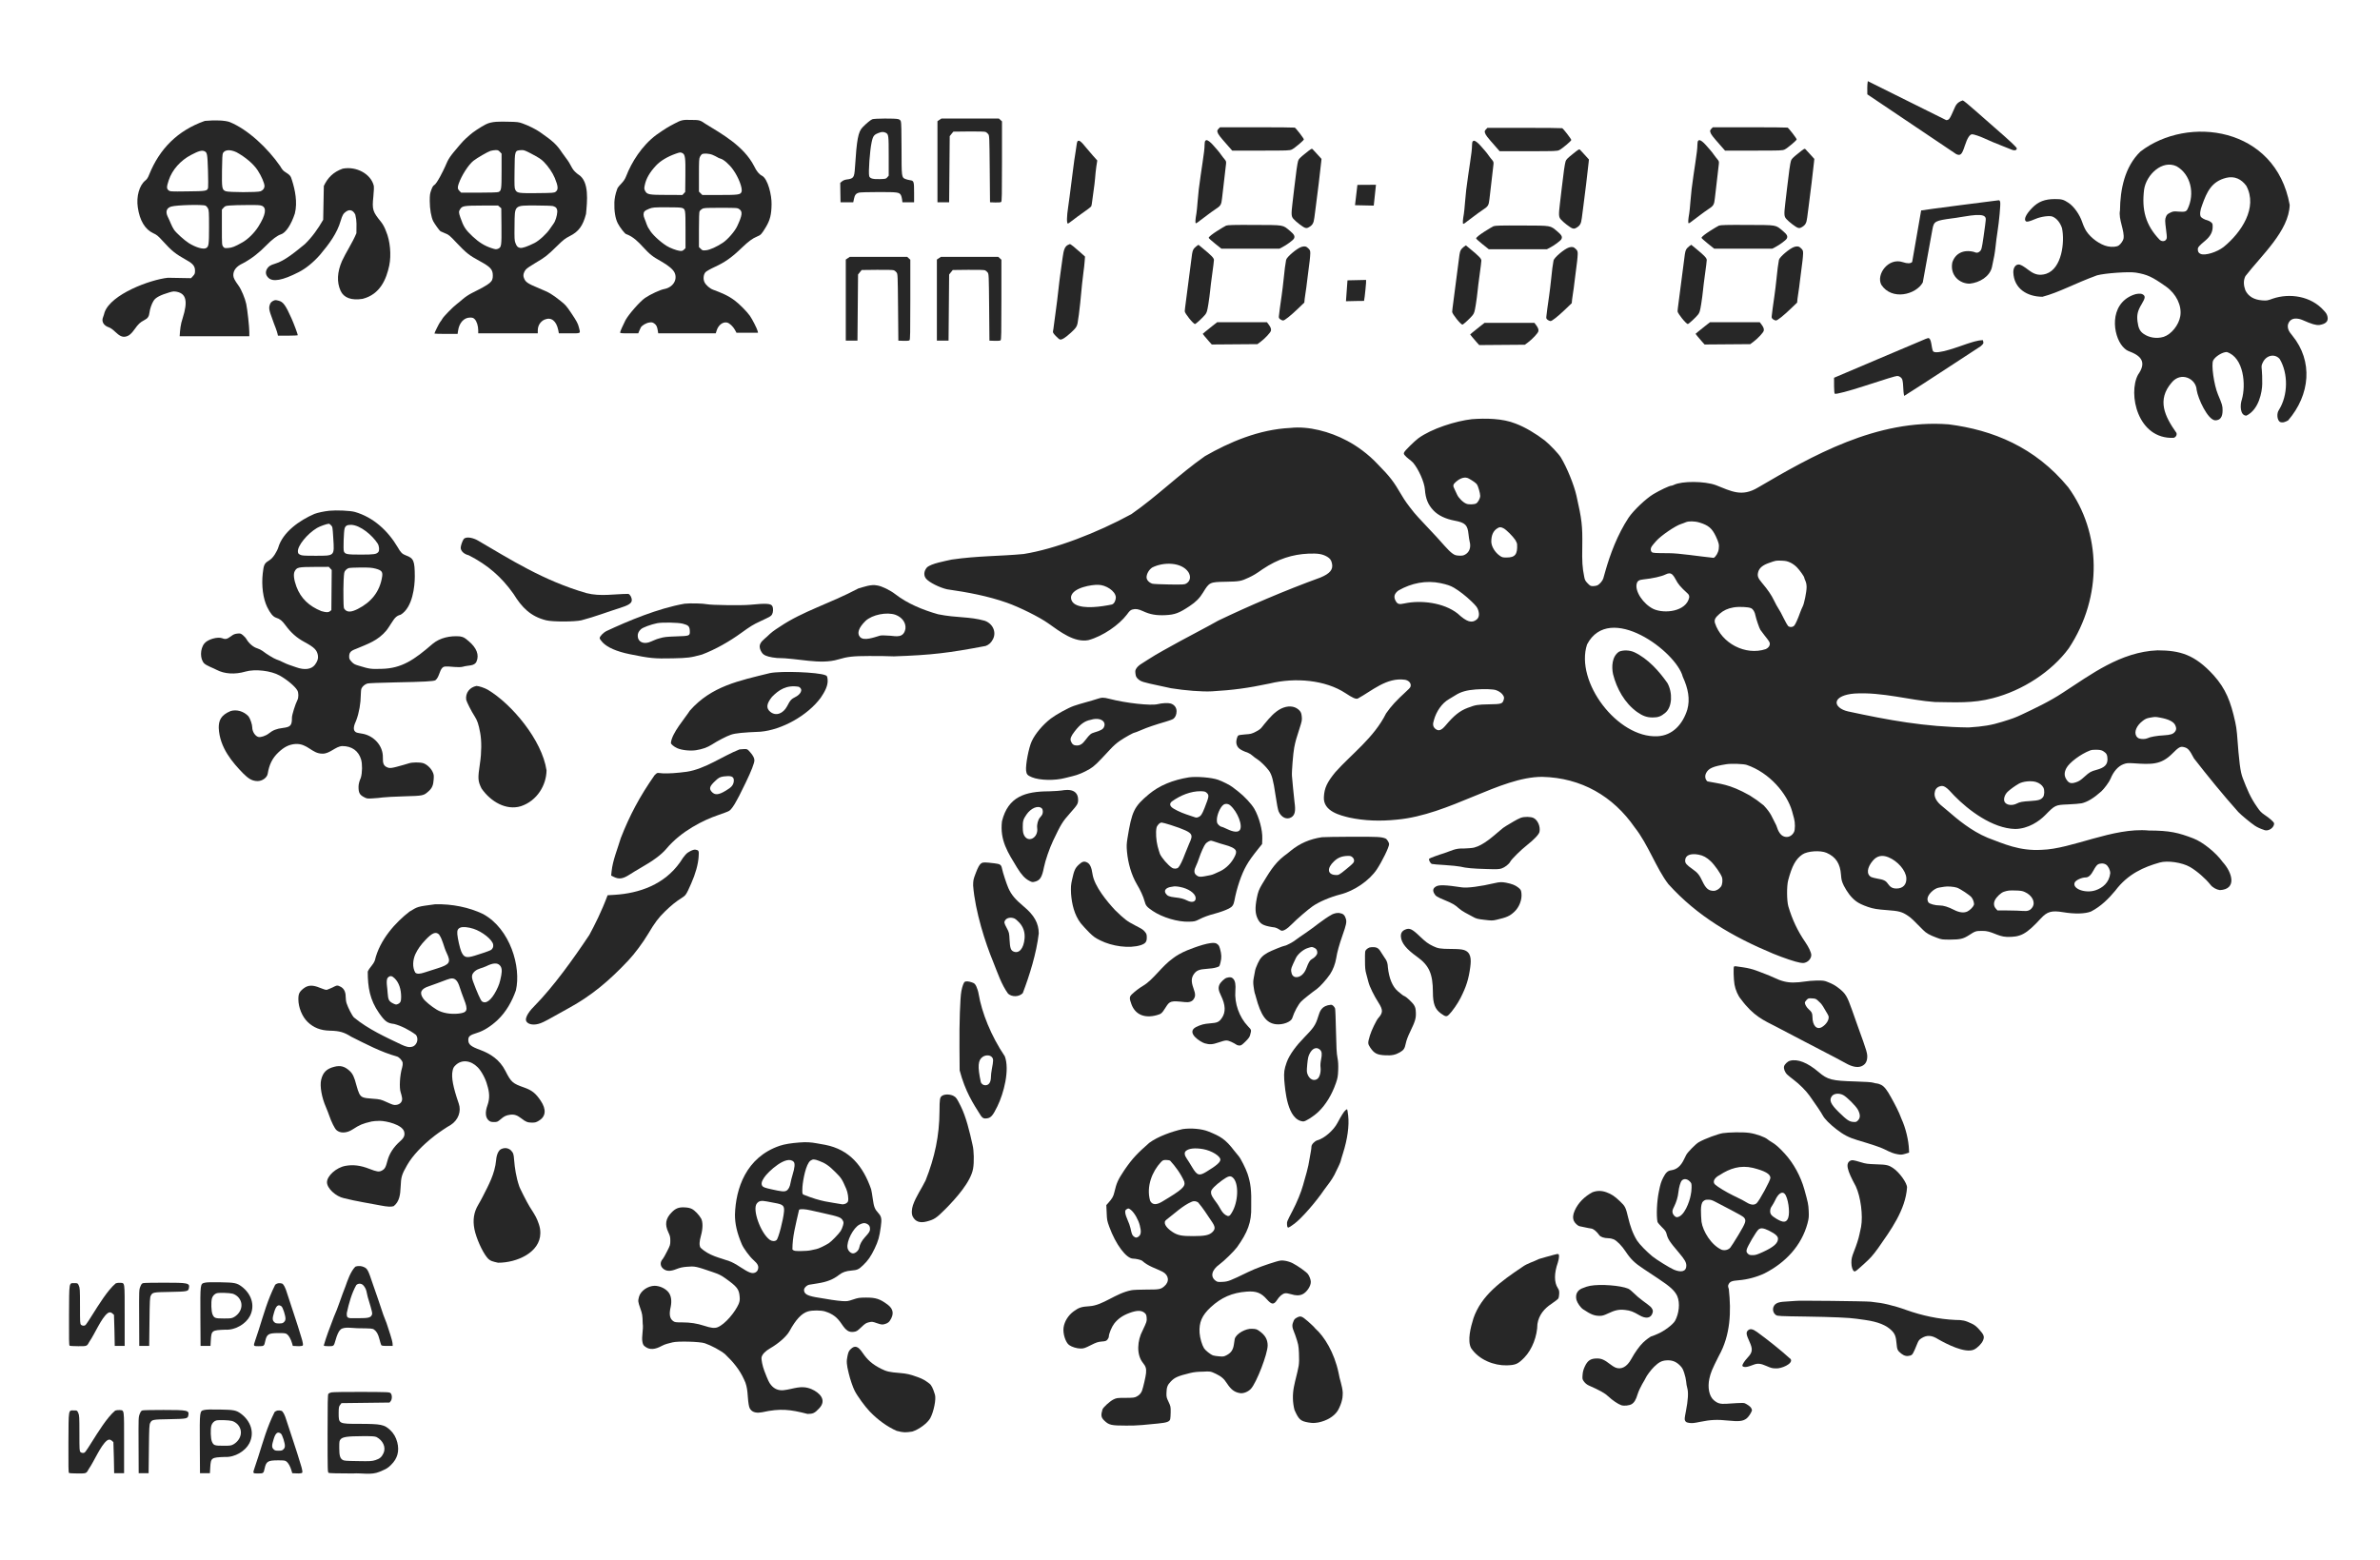<?xml version="1.0" encoding="UTF-8" standalone="no"?>
<svg
   version="1.0"
   width="4076pt"
   height="2672pt"
   viewBox="0 0 4076 2672"
   preserveAspectRatio="xMidYMid meet"
   id="svg186"
   sodipodi:docname="LCD.svg"
   inkscape:version="1.1 (c68e22c387, 2021-05-23)"
   xmlns:inkscape="http://www.inkscape.org/namespaces/inkscape"
   xmlns:sodipodi="http://sodipodi.sourceforge.net/DTD/sodipodi-0.dtd"
   xmlns="http://www.w3.org/2000/svg"
   xmlns:svg="http://www.w3.org/2000/svg">
  <defs
     id="defs190" />
  <sodipodi:namedview
     id="namedview188"
     pagecolor="#ffffff"
     bordercolor="#666666"
     borderopacity="1.0"
     inkscape:pageshadow="2"
     inkscape:pageopacity="0.0"
     inkscape:pagecheckerboard="true"
     inkscape:document-units="pt"
     showgrid="false"
     borderlayer="true"
     inkscape:showpageshadow="false"
     inkscape:zoom="0.21212924"
     inkscape:cx="2717.6829"
     inkscape:cy="1779.5755"
     inkscape:window-width="2048"
     inkscape:window-height="1009"
     inkscape:window-x="-4"
     inkscape:window-y="-4"
     inkscape:window-maximized="1"
     inkscape:current-layer="layer1" />
  <g
     inkscape:groupmode="layer"
     id="layer1"
     inkscape:label="white">
    <rect
       height="2832"
       id="rect1356"
       style="fill:#ffffff;fill-opacity:1;stroke-width:0.298;stroke-miterlimit:4;stroke-dasharray:none"
       width="4236"
       x="-80"
       y="-80" />
  </g>
  <g
     transform="matrix(0.1,0,0,-0.1,0,2672)"
     fill="#000000"
     stroke="none"
     id="g184"
     inkscape:groupmode="layer"
     inkscape:label="segs">
    <g
       id="g1751"
       style="fill:#000000;fill-opacity:0.847">
      <desc
         id="desc1807">h1o16</desc>
      <title
         id="title1805">5.0.0</title>
      <path
         d="m 14938,24677 c -33,-14 -106,-76 -165,-137 -76,-79 -100,-205 -131,-693 -11,-170 -23,-187 -144,-202 -30,-4 -59,-16 -78,-32 l -30,-25 2,-167 3,-166 h 109 109 l 12,57 c 13,67 34,94 84,108 20,6 168,10 339,10 326,0 351,-3 381,-52 7,-12 16,-45 20,-73 l 6,-50 h 100 100 v 165 c 0,193 -4,204 -69,213 -25,4 -62,13 -81,21 -64,27 -65,32 -65,519 0,288 -4,445 -11,465 -8,24 -20,34 -47,42 -53,14 -410,12 -444,-3 z m 231,-231 c 49,-26 51,-41 51,-401 v -334 l -24,-28 c -23,-27 -28,-28 -129,-31 -117,-4 -170,11 -181,51 -16,61 11,438 41,577 26,121 41,137 153,174 29,9 61,6 89,-8 z"
         id="path6"
         style="fill:#000000;fill-opacity:0.847" />
      <path
         d="m 16089,24667 -34,-23 v -694 -695 h 100 100 l 5,567 5,566 31,39 31,38 264,3 c 170,1 273,-1 289,-8 14,-6 34,-23 45,-38 19,-26 20,-47 25,-597 l 5,-570 88,-3 c 57,-2 94,1 103,9 12,10 14,121 14,696 v 684 l -26,24 -27,25 h -492 -492 z"
         id="path8"
         style="fill:#000000;fill-opacity:0.847" />
    </g>
    <g
       id="g1747"
       style="fill:#000000;fill-opacity:0.847">
      <desc
         id="desc1803">h1o26</desc>
      <title
         id="title1801">5.1.0</title>
      <path
         d="m 11554,24604 c -114.176,-59.505 -155.633,-83.746 -313,-194 -250.639,-185.721 -427.002,-474.294 -516,-705 -21,-54 -42,-85 -91,-137 -38,-39 -64,-75 -64,-87 -31.754,-83.199 -45.45,-164.807 -48,-226 -5,-148 15,-275 58,-360 32,-65 125,-185 144,-185 123.085,-43.469 216.754,-143.698 276,-208 137,-147 165,-170 328,-262 122,-69 204,-139 227,-195 51,-121 -32,-248 -179,-276 -69,-12 -242,-93 -328,-152 -88,-60 -283,-283 -336,-382 -40,-77 -92,-195 -92,-210 0,-13 23,-15 156,-15 h 155 l 15,38 c 8,20 21,48 28,62 20,36 93,79 148,86 40,6 53,3 83,-17 36,-25 50,-53 61,-126 l 7,-43 h 492 493 l 17,53 c 30,91 105,147 176,132 42,-9 103,-66 136,-126 l 26,-49 h 185 184 l -6,28 c -10,42 -91,202 -133,262 -49,70 -181,204 -258,261 -118.357,89.544 -235.887,135.387 -369,185 -58,20 -127,80 -151,131 -26,53 -17,135 19,172 15,15 84,55 154,87 181,83 296,165 472,335 110,105 178,155 253,186 67,27 79,40 153,162 72,120 96,215 98,391 4.412,147.671 -60.984,437.256 -165,490 -50,26 -92,77 -134,165 -176.86,344.177 -555.276,552.634 -829,721 -103,69 -99,68 -261,70 -130.795,4.725 -164.607,-4.942 -271,-62 z m 130,-505 c 50,-23 58,-76 54,-388 l -3,-279 -24,-26 -24,-26 -266,1 c -307,0 -340,6 -373,70 -16,31 -17,42 -6,95 22,113 85,223 195,340 74,79 193,150 333,200 77,27 81,27 114,13 z m 517,-31 c 30,-12 66,-30 80,-39 14,-10 38,-21 55,-25 55,-13 151,-96 218,-189 94,-130 168,-323 145,-382 -18,-48 -54,-53 -374,-53 h -297 l -29,29 -29,29 v 282 c 0,242 2,285 17,313 9,18 23,37 32,44 26,20 122,15 182,-9 z m -523,-909 c 61,-21 62,-26 62,-374 v -316 l -27,-26 c -24,-22 -34,-24 -74,-20 -54,7 -168,50 -224,86 -121,77 -260,210 -294,281 -42.45,53.9 -55.682,125.126 -81,181 -24,55 -25,100 -2,128 9,12 46,33 82,46 62,23 77,24 296,24 140,1 243,-3 262,-10 z m 983,-22 c 60,-40 52,-105 -36,-292 -41,-88 -161,-226 -244,-282 -107,-71 -224,-124 -290,-130 -57,-5 -61,-4 -90,25 l -31,30 v 297 c 0,190 4,303 11,316 5,11 25,29 42,39 30,19 52,20 318,20 281,0 287,0 320,-23 z"
         id="path10"
         style="fill:#000000;fill-opacity:0.847"
         sodipodi:nodetypes="ccccccccccccccssccccccccccccccccscccccccccccccccccccccccccsccccscccsccscsccccccccccccccccsccsc" />
    </g>
    <g
       id="g1744"
       style="fill:#000000;fill-opacity:0.847">
      <desc
         id="desc1799">h2o46</desc>
      <title
         id="title1797">5.3.1</title>
      <path
         d="m 3508,24649 c -468.406,-164.969 -773.833,-479.797 -950,-912 -23,-60 -39,-85 -70,-110 -102,-82 -156,-274 -128,-459 32,-225 124,-378 265,-443 60,-27 83,-46 160,-131 160,-176 216,-221 419,-335 102,-57 136,-101 136,-176 0,-47 -4,-58 -34,-91 l -34,-37 -114,2 c -62,1 -189,3 -283,5 -304.123,-32.387 -974.437,-281.281 -1084,-593 -6,-24 -17,-61 -26,-83 -30,-71 9,-142 94,-171 33,-11 68,-35 114,-79 72,-69 119,-92 173,-83 58,10 102,45 160,128 62,88 95,119 165,155 60,30 81,61 90,133 7,61 37,147 69,198 34,56 116,99 275,146 60,17 78,18 124,9 161,-34 190,-164 101,-447 -38.867,-113.495 -45.654,-201.133 -53,-315 h 597 596 v 73 c 0,88 -33,387 -53,482 -20,94 -85,249 -130,310 -69,95 -90,136 -91,179 -2,85 54,155 161,204 157.544,82.986 288.925,190.443 404,309 98,101 190,170 249,188 83,25 176,163 240,358 48.214,192.361 1.78,408.466 -47,563 -26,86 -31,91 -132,157 -21,13 -48,47 -70,88 -218.068,315.312 -555.95,630.977 -866,758 -78,29 -245,37 -427,20 z m 543,-537 c 144.906,-79.17 288.066,-195.582 363,-311 63,-97 116,-220 116,-269 0,-37 -26,-71 -66,-88 -49,-21 -550,-20 -600,1 -62,26 -66,50 -62,359 2,194 7,277 16,293 34,60 122,66 233,15 z m -548,17 c 45,-20 50,-48 59,-329 4,-146 5,-278 2,-293 -12,-59 -29,-62 -354,-65 -290,-4 -296,-3 -323,18 -35,28 -35,60 3,173 59,178 200,338 384,434 129,68 184,83 229,62 z m 17,-932 c 14,-7 33,-28 42,-47 16,-31 18,-69 18,-318 0,-303 -5,-338 -51,-362 -48,-26 -178,12 -297,87 -74,47 -215,174 -251,227 -16,23 -41,71 -55,106 -15,36 -38,89 -53,118 -43,87 -20,151 61,174 94,27 540,38 586,15 z m 965,-2 c 86,-35 66,-156 -60,-356 -67,-107 -178,-217 -274,-271 -130,-73 -175,-91 -242,-96 -62,-4 -67,-3 -87,23 -21,27 -22,35 -22,331 v 304 l 29,32 c 26,29 35,32 107,38 44,4 177,8 297,8 170,2 225,-1 252,-13 z"
         id="path12"
         style="fill:#000000;fill-opacity:0.847"
         sodipodi:nodetypes="cccccccscccccccccccccccccccsccccccccccccccscccccccccccccscsccccccscccccsccccc" />
    </g>
    <g
       id="g1741"
       style="fill:#000000;fill-opacity:0.847">
      <desc
         id="desc1795">h1o36</desc>
      <title
         id="title1793">5.2.0</title>
      <path
         d="m 8320,24590 c -85,-43 -225,-136 -272,-180 -20,-19 -53,-48 -73,-65 -19,-16 -64,-64 -99,-105 -181,-213 -191,-227 -256,-380 -25.924,-58.572 -136.932,-285.768 -184,-311 -17,-8 -31,-31 -50,-83 -23,-62 -26,-87 -26,-191 0,-135 25,-275 59,-344 25,-47 107,-162 125,-173 6,-4 41,-19 78,-34 63,-24 78,-36 200,-166 163,-172 216,-214 388,-307 190,-103 230,-146 230,-251 0,-109 -30,-135 -357,-299 -54,-27 -119,-71 -159,-106 -38,-33 -84,-72 -104,-86 -59,-43 -227,-215 -245,-251 -10,-18 -26,-42 -36,-53 -16,-18 -99,-184 -99,-199 0,-3 89,-6 199,-6 h 198 l 7,49 c 18,139 101,231 205,231 44,0 57,-4 81,-28 34,-34 60,-116 60,-189 v -53 h 510 510 v 51 c 0,83 46,154 118,185 112,46 199,-21 232,-178 l 11,-58 h 180 c 206,0 192,-9 163,103 -17,68 -39,107 -132,246 -77,115 -101,143 -175,201 -159,126 -195,147 -372,220 -208,87 -238,108 -265,187 -15,41 1,98 38,139 15,18 90,68 165,112 163,95 202,126 367,288 108,106 138,129 218,170 153,77 225,176 278,379 20.022,214.822 59.135,553.935 -126,672 -41,26 -92,77 -111,114 -43,82 -66,119 -103,167 -22,30 -53,73 -69,95 -93,140 -155,198 -381,355 -73,50 -193,110 -296,147 -69,25 -89,27 -255,30 -124.943,1.935 -268.934,9.599 -375,-45 z m 241,-471 29,-31 v -295 c 0,-320 -4,-343 -56,-363 -14,-6 -160,-10 -330,-10 h -306 l -29,29 c -33,33 -36,59 -14,122 49,142 168,327 252,394 63,50 244,154 292,170 25,7 66,14 89,14 37,1 49,-4 73,-30 z m 526,-25 c 142,-75 181,-100 228,-148 75,-76 150,-186 187,-276 58,-141 62,-199 15,-234 -27,-20 -42,-21 -317,-24 -322,-3 -345,0 -375,58 -15,29 -16,68 -13,324 4,359 0,349 131,355 29,1 64,-13 144,-55 z m -502,-942 3,-306 c 3,-334 -1,-360 -54,-385 -34,-15 -49,-14 -117,9 -120,40 -212,97 -322,199 -123,115 -156,166 -211,326 -30,87 -30,103 -1,146 35,52 67,57 374,58 l 272,1 c 18.667,-16 37.333,-32 56,-48 z m 886,38 c 53,-15 74,-43 73,-99 -3,-65 -32,-160 -63,-201 -15,-19 -43,-60 -63,-90 -54,-83 -185,-203 -265,-243 -124,-62 -208,-90 -246,-83 -41,8 -59,26 -81,87 -15,39 -17,79 -14,296 4,358 -12,343 368,343 140,0 271,-5 291,-10 z"
         id="path14"
         style="fill:#000000;fill-opacity:0.847"
         sodipodi:nodetypes="cccccccscccccscccccssccssscccscccsccccccccccccccccccccscscsccccccccccscccccccccccccccccscccsc" />
    </g>
    <g
       id="g1738"
       style="fill:#000000;fill-opacity:0.847">
      <desc
         id="desc1791">h2o27</desc>
      <title
         id="title1789">6.1.1</title>
      <path
         d="m 20868,24513 c -21,-23 -24,-33 -17,-56 11,-39 35,-71 179,-234 l 73,-83 h 490 c 473,0 492,1 533,20 47,23 204,155 204,172 0,17 -137,195 -156,202 -8,3 -300,6 -648,6 h -632 z"
         id="path16"
         style="fill:#000000;fill-opacity:0.847" />
    </g>
    <g
       id="g1735"
       style="fill:#000000;fill-opacity:0.847">
      <desc
         id="desc1787">h2os2</desc>
      <title
         id="title1785">8.1.1</title>
      <path
         d="m 29308,24513 c -21,-23 -24,-33 -17,-56 11,-39 35,-71 179,-234 l 73,-83 h 490 c 473,0 492,1 533,20 47,23 204,155 204,172 0,17 -137,195 -156,202 -8,3 -300,6 -648,6 h -632 z"
         id="path18"
         style="fill:#000000;fill-opacity:0.847" />
    </g>
    <g
       id="g1732"
       style="fill:#000000;fill-opacity:0.847">
      <desc
         id="desc1783">h2o28</desc>
      <title
         id="title1781">7.1.1</title>
      <path
         d="m 25448,24503 c -21,-23 -24,-33 -17,-56 11,-39 35,-71 179,-234 l 73,-83 h 490 c 473,0 492,1 533,20 47,23 204,155 204,172 0,17 -137,195 -156,202 -8,3 -300,6 -648,6 h -632 z"
         id="path20"
         style="fill:#000000;fill-opacity:0.847" />
    </g>
    <g
       id="g1729"
       style="fill:#000000;fill-opacity:0.847">
      <desc
         id="desc1779">h2o41</desc>
      <title
         id="title1777">0.3.1</title>
      <path
         d="m 36656,24123 c -269.416,-261.395 -345.493,-649.85 -349,-1008 -30.35,-147.259 84.885,-355.114 60,-486 -9,-35 -46,-88 -79,-112 -34,-26 -116,-33 -191,-17 -129,26 -289,141 -368,263 -21,32 -52,100 -69,152 -44,131 -141,268 -234,330 -87,57 -115,65 -234,65 -173,0 -286,-44 -392,-154 -103,-106 -144,-194 -105,-226 18,-15 56,-6 165,40 96,41 241,60 291,40 72,-30 132,-103 163,-198 49.677,-239.901 -2.491,-692.168 -271,-782 -227.594,-70.794 -303.128,104.606 -452,157 -62,15 -111,-41 -111,-129 9.449,-288.759 245.237,-420.264 499.21,-421.483 294.011,78.196 536.7,221.665 935.79,367.483 138,37 548,66 665,46 194,-32 278,-71 517,-240 174,-124 272,-327 243,-504 -25,-153 -152,-312 -285,-356 -126.541,-37.761 -253.442,-11.017 -342,50 -65,45 -91,97 -106,213 -14,114 2,184 73,301 62,103 65,137 13,165 -34,18 -103,13 -163,-12 -416.705,-164.458 -345.54,-690.85 -177,-883 47,-51 71,-68 128,-89 224,-86 266,-208 134,-395 -172.629,-325.154 -8.712,-1105.901 611,-1080 39,13 59,48 48,84 -202.899,287.971 -337.595,565.232 -82,863 159.512,194.859 418.888,66.855 428,-127 23.542,-152.138 190.416,-511.863 317,-520 86,0 127,55 127,170 0,78 -5,98 -79,273 -69,166 -118,513 -82,583 35,68 158,144 233,144 292.433,-93.177 330.953,-564.395 258,-813 -33.967,-98.462 -30.668,-274.756 77,-277 216.641,102.781 270.331,410.763 272,543 1,89 -2,197 -7,239 -8,73 -7,80 19,133 60,123 205,151 287,56 147.98,-248.09 144.444,-620.787 -13,-873 -42,-59 -32,-172 17,-205 49.011,-20.181 92.062,-0.919 141,26 376.517,438.226 430.22,1013.516 72,1452 -65,76 -84,122 -76,186 39.938,142.458 182.053,111.439 255,79 153,-68 222,-88 284,-83 104.883,17.608 156.692,58.081 139,142 -10,43 -23,64 -64,107 -221.777,248.991 -586.03,299.229 -872,203 -95,-35 -104,-36 -185,-30 -141,11 -237,70 -286,173 -28.479,78.424 -38.534,162.881 1,242 276,357.417 746.097,775.759 758.374,1220.625 C 38971.883,24549.888 37469.529,24750.999 36656,24123 Z m 622,-252 c 239.153,-137.041 316.742,-465.388 186,-733 -23,-44 -46,-50 -150,-43 -89,7 -97,6 -148,-19 -44,-21 -57,-34 -70,-66 -20,-50 -20,-64 1,-231 16,-129 16,-138 0,-163 -23,-34 -75,-36 -111,-3 -242.913,253.425 -308.825,514.992 -266,860 37.658,254.814 311.531,516.281 558,398 z m 1192,-333 c 202.841,-375.73 -87.865,-803.32 -385,-1046 -115,-91 -318,-154 -395,-122 -36,15 -50,37 -50,81 0,33 19,56 132,151 80,68 120,141 122,224 1,60 -1,66 -29,89 -16,13 -43,27 -60,31 -46,10 -103,42 -115,63 -19,37 -11,109 24,199 81.436,226.008 160.974,404.873 416,467 139.497,32.769 254.093,-22.107 340,-137 z"
         id="path22"
         style="fill:#000000;fill-opacity:0.847"
         sodipodi:nodetypes="ccccccccscccccccccccccccccccccccccccscccccccccccccccccccccccccccccccccccccscccccccc" />
    </g>
    <g
       id="g1726"
       style="fill:#000000;fill-opacity:0.847">
      <desc
         id="desc1775">h1o27</desc>
      <title
         id="title1773">6.1.0</title>
      <path
         d="m 20642,24308 c -7,-7 -12,-36 -12,-66 0,-29 -4,-83 -9,-120 -5,-37 -17,-121 -26,-187 -9,-66 -23,-160 -31,-210 -28,-188 -43,-315 -54,-460 -6,-82 -15,-172 -20,-200 -18,-99 -22,-162 -11,-169 6,-4 40,18 75,48 88.056,64.122 168.025,129.129 256,188 96,62 107,79 119,193 6,55 16,136 21,180 12,92 40,339 47,406 4,40 1,51 -24,80 -16,19 -44,54 -61,79 -17,25 -44,59 -59,76 -15,17 -50,57 -78,89 -45,51 -89,85 -113,85 -4,0 -13,-5 -20,-12 z"
         id="path24"
         style="fill:#000000;fill-opacity:0.847"
         sodipodi:nodetypes="ssssccccccccccsscss" />
    </g>
    <g
       id="g1723"
       style="fill:#000000;fill-opacity:0.847">
      <desc
         id="desc1771">h1os2</desc>
      <title
         id="title1769">8.1.0</title>
      <path
         d="m 29082,24308 c -7,-7 -12,-36 -12,-66 0,-29 -4,-83 -9,-120 -5,-37 -17,-121 -26,-187 -9,-66 -23,-160 -31,-210 -28,-188 -43,-315 -54,-460 -6,-82 -15,-172 -20,-200 -18,-99 -22,-162 -11,-169 6,-4 40,18 75,48 88.056,64.122 168.025,129.129 256,188 96,62 107,79 119,193 6,55 16,136 21,180 12,92 40,339 47,406 4,40 1,51 -24,80 -16,19 -44,54 -61,79 -17,25 -44,59 -59,76 -15,17 -50,57 -78,89 -45,51 -89,85 -113,85 -4,0 -13,-5 -20,-12 z"
         id="path26"
         style="fill:#000000;fill-opacity:0.847"
         sodipodi:nodetypes="ssssccccccccccsscss" />
    </g>
    <g
       id="g1720"
       style="fill:#000000;fill-opacity:0.847">
      <desc
         id="desc1767">h1o28</desc>
      <title
         id="title1765">7.1.0</title>
      <path
         d="m 25222,24298 c -7,-7 -12,-36 -12,-66 0,-29 -4,-83 -9,-120 -5,-37 -17,-121 -26,-187 -9,-66 -23,-160 -31,-210 -28,-188 -43,-315 -54,-460 -6,-82 -15,-172 -20,-200 -18,-99 -22,-162 -11,-169 6,-4 40,18 75,48 88.056,64.122 168.025,129.129 256,188 96,62 107,79 119,193 6,55 16,136 21,180 12,92 40,339 47,406 4,40 1,51 -24,80 -16,19 -44,54 -61,79 -17,25 -44,59 -59,76 -15,17 -50,57 -78,89 -45,51 -89,85 -113,85 -4,0 -13,-5 -20,-12 z"
         id="path30"
         style="fill:#000000;fill-opacity:0.847"
         sodipodi:nodetypes="ssssccccccccccsscss" />
    </g>
    <g
       id="g1717"
       style="fill:#000000;fill-opacity:0.847">
      <desc
         id="desc1763">h2o17</desc>
      <title
         id="title1761">6.0.1</title>
      <path
         d="m 22355,24092 c -89,-71 -113,-95 -123,-127 -13,-39 -37,-206 -67,-470 -8,-71 -22,-186 -30,-255 -23,-194 -21,-228 18,-271 43,-49 158,-137 195,-150 23,-8 37,-7 59,4 70,37 91,71 103,170 5,40 16,126 25,192 33,251 70,554 92,762 l 5,51 -67,74 c -38,40 -75,81 -84,91 -16,16 -23,12 -126,-71 z"
         id="path32"
         style="fill:#000000;fill-opacity:0.847" />
    </g>
    <g
       id="g1714"
       style="fill:#000000;fill-opacity:0.847">
      <desc
         id="desc1759">h2os1</desc>
      <title
         id="title1757">8.0.1</title>
      <path
         d="m 30795,24092 c -89,-71 -113,-95 -123,-127 -13,-39 -37,-206 -67,-470 -8,-71 -22,-186 -30,-255 -23,-194 -21,-228 18,-271 43,-49 158,-137 195,-150 23,-8 37,-7 59,4 70,37 91,71 103,170 5,40 16,126 25,192 33,251 70,554 92,762 l 5,51 -67,74 c -38,40 -75,81 -84,91 -16,16 -23,12 -126,-71 z"
         id="path34"
         style="fill:#000000;fill-opacity:0.847" />
    </g>
    <g
       id="g1711"
       style="fill:#000000;fill-opacity:0.847">
      <desc
         id="desc1755">h2o18</desc>
      <title
         id="title1753">7.0.1</title>
      <path
         d="m 26935,24082 c -89,-71 -113,-95 -123,-127 -13,-39 -37,-206 -67,-470 -8,-71 -22,-186 -30,-255 -23,-194 -21,-228 18,-271 43,-49 158,-137 195,-150 23,-8 37,-7 59,4 70,37 91,71 103,170 5,40 16,126 25,192 33,251 70,554 92,762 l 5,51 -67,74 c -38,40 -75,81 -84,91 -16,16 -23,12 -126,-71 z"
         id="path36"
         style="fill:#000000;fill-opacity:0.847" />
    </g>
    <g
       id="g1704"
       style="fill:#000000;fill-opacity:0.847">
      <desc
         id="desc1708">h2o36</desc>
      <title
         id="title1706">5.2.1</title>
      <path
         d="m 5869,23831 c -161.501,-57.609 -256.947,-155.371 -323,-296 -4.399,-193.32 -7.667,-386.66 -11,-580 -85.997,-149.932 -190.661,-297.986 -312,-415 -147.143,-119.008 -343.549,-290.005 -518,-339 -73,-21 -109,-45 -133,-88 -30,-54 -22,-105 23,-150 77,-77 242,-47 520,95 123,63 249,165 364,295 160.038,190.192 293.891,371.406 355,583 29,98 46,128 96,162 61,41 119,21 155,-55 28.952,-120.212 19,-182.628 19,-318 -68.968,-166.064 -178.28,-326.488 -247,-476 -83,-192 -91,-361 -24,-510 54,-120 186,-169 377,-138 301.852,76.514 407.003,339.55 456,569 38,181 16,425 -54,587 -21.065,59.734 -51.79,118.701 -87,163 -143,175 -154,211 -131,430 10,99 12,168 7,190 -50,201 -297,336 -532,291 z"
         id="path38"
         style="fill:#000000;fill-opacity:0.847"
         sodipodi:nodetypes="ccccccsccccccccccccccc" />
    </g>
    <g
       id="g1641"
       style="fill:#000000;fill-opacity:0.847">
      <desc
         id="desc1701">h1o41</desc>
      <title
         id="title1699">0.3.0</title>
      <path
         d="m 33568,23205 c -350,-46 -660.46,-86 -666.46,-90 -50.028,-288.937 -102.214,-588.179 -153.54,-882 -27,-29 -81,-30 -162,-3 -244.129,81.525 -458.111,-208.693 -367,-387 180.67,-276.513 593.957,-170.763 710.664,38.413 L 33095,22792 c 25,138 44,148 340,188 143.38,13.775 506.932,105.7 561,24 19,-28 20,-15 -27,-349 -28,-192 -34,-217 -64,-242 -31,-27 -53,-29 -103,-7 -177.404,43.465 -317.148,-27.141 -367,-183 -41.929,-218.449 122.726,-362.621 297,-362.076 171.687,17.215 345.719,123.223 382,283.076 40,184 48,230 62,351 7,72 22,186 33,255 28,178 54,465 47,505 -6,28 -11,35 -29,34 -12,-1 -309,-38 -659,-84 z"
         id="path42"
         style="fill:#000000;fill-opacity:0.847"
         sodipodi:nodetypes="sccccccccccccccccccs" />
    </g>
    <g
       id="g1638"
       style="fill:#000000;fill-opacity:0.847">
      <desc
         id="desc1697">h2o37</desc>
      <title
         id="title1695">6.2.1</title>
      <path
         d="m 20998,22855 c -34.135,-16.336 -289.872,-166.886 -298,-209 0,-6 49,-51 109,-99 l 109,-87 h 496 497 l 47,24 c 76,39 185,119 201,147 23,41 7,72 -67,134 -128,106 -91,100 -607,102 -359,2 -457,-1 -487,-12 z"
         id="path44"
         style="fill:#000000;fill-opacity:0.847"
         sodipodi:nodetypes="ccccccccccc" />
    </g>
    <g
       id="g1635"
       style="fill:#000000;fill-opacity:0.847">
      <desc
         id="desc1693">h2os3</desc>
      <title
         id="title1691">8.2.1</title>
      <path
         d="m 29438,22855 c -34.135,-16.336 -289.872,-166.886 -298,-209 0,-6 49,-51 109,-99 l 109,-87 h 496 497 l 47,24 c 76,39 185,119 201,147 23,41 7,72 -67,134 -128,106 -91,100 -607,102 -359,2 -457,-1 -487,-12 z"
         id="path46"
         style="fill:#000000;fill-opacity:0.847"
         sodipodi:nodetypes="ccccccccccc" />
    </g>
    <g
       id="g1632"
       style="fill:#000000;fill-opacity:0.847">
      <desc
         id="desc1689">h2o38</desc>
      <title
         id="title1687">7.2.1</title>
      <path
         d="m 25578,22845 c -34.135,-16.336 -289.872,-166.886 -298,-209 0,-6 49,-51 109,-99 l 109,-87 h 496 497 l 47,24 c 76,39 185,119 201,147 23,41 7,72 -67,134 -128,106 -91,100 -607,102 -359,2 -457,-1 -487,-12 z"
         id="path48"
         style="fill:#000000;fill-opacity:0.847"
         sodipodi:nodetypes="ccccccccccc" />
    </g>
    <g
       id="g1681"
       style="fill:#000000;fill-opacity:0.847">
      <desc
         id="desc1685">h2o16</desc>
      <title
         id="title1683">5.0.1</title>
      <path
         d="m 18452,24298 c -5,-7 -12,-38 -15,-68 -4,-30 -11,-82 -17,-115 -15,-89 -29,-187 -44,-310 -15,-118 -39,-307 -57,-445 -6,-47 -17,-125 -24,-175 -27,-174 -29,-295 -5,-295 4,0 30,18 58,40 28,22 77,60 110,83 175,123 222,159 231,174 5,10 12,50 16,88 4,39 15,122 25,185 10,63 21,158 25,210 3,52 13,141 21,198 l 16,103 -69,77 c -38,42 -88,102 -113,132 -98,123 -133,149 -158,118 z"
         id="path28"
         style="fill:#000000;fill-opacity:0.847" />
      <path
         d="m 18288,22524 c -50,-27 -71,-78 -89,-214 -10,-69 -26,-188 -37,-265 -11,-77 -28,-212 -37,-300 -9,-88 -28,-241 -42,-340 -14,-99 -29,-214 -34,-255 -5,-41 -11,-87 -15,-102 -5,-23 3,-36 46,-82 29,-31 61,-58 72,-61 30,-10 93,29 189,117 83,76 100,100 113,158 11,52 35,239 46,350 26,281 41,423 55,525 9,61 18,146 21,190 l 6,80 -81,73 c -90,81 -167,143 -179,141 -4,-1 -19,-7 -34,-15 z"
         id="path50"
         style="fill:#000000;fill-opacity:0.847" />
    </g>
    <g
       id="g1629"
       style="fill:#000000;fill-opacity:0.847">
      <desc
         id="desc1677">h1o37</desc>
      <title
         id="title1675">6.2.0</title>
      <path
         d="m 20488,22501 c -20,-14 -44,-41 -53,-60 -16,-35 -19,-51 -54,-336 -39,-311 -53,-419 -72,-555 -10,-74 -19,-147 -19,-162 0,-36 146,-218 176,-218 15,0 134,110 174,160 28,36 34,56 55,183 12,78 26,180 30,227 4,47 20,177 36,290 16,113 29,219 29,236 0,34 -40,76 -191,200 l -74,61 z"
         id="path52"
         style="fill:#000000;fill-opacity:0.847" />
    </g>
    <g
       id="g1626"
       style="fill:#000000;fill-opacity:0.847">
      <desc
         id="desc1673">h1os3</desc>
      <title
         id="title1671">8.2.0</title>
      <path
         d="m 28928,22501 c -20,-14 -44,-41 -53,-60 -16,-35 -19,-51 -54,-336 -39,-311 -53,-419 -72,-555 -10,-74 -19,-147 -19,-162 0,-36 146,-218 176,-218 15,0 134,110 174,160 28,36 34,56 55,183 12,78 26,180 30,227 4,47 20,177 36,290 16,113 29,219 29,236 0,34 -40,76 -191,200 l -74,61 z"
         id="path54"
         style="fill:#000000;fill-opacity:0.847" />
    </g>
    <g
       id="g1623"
       style="fill:#000000;fill-opacity:0.847">
      <desc
         id="desc1669">h1o38</desc>
      <title
         id="title1667">7.2.0</title>
      <path
         d="m 25068,22491 c -20,-14 -44,-41 -53,-60 -16,-35 -19,-51 -54,-336 -39,-311 -53,-419 -72,-555 -10,-74 -19,-147 -19,-162 0,-36 146,-218 176,-218 15,0 134,110 174,160 28,36 34,56 55,183 12,78 26,180 30,227 4,47 20,177 36,290 16,113 29,219 29,236 0,34 -40,76 -191,200 l -74,61 z"
         id="path56"
         style="fill:#000000;fill-opacity:0.847" />
    </g>
    <g
       id="g1620"
       style="fill:#000000;fill-opacity:0.847">
      <desc
         id="desc1665">h2o47</desc>
      <title
         id="title1663">6.3.1</title>
      <path
         d="m 22290,22491 c -77,-24 -254,-173 -264,-223 -14,-74 -27,-172 -41,-318 -9,-91 -25,-221 -35,-290 -11,-69 -25,-168 -31,-220 -6,-52 -13,-111 -16,-131 -4,-30 -1,-39 22,-58 15,-11 37,-21 49,-21 27,0 126,79 259,206 l 105,101 6,64 c 4,35 12,89 17,119 6,30 16,111 24,180 15,129 28,233 45,355 5,39 9,94 10,124 0,47 -4,57 -34,87 -35,35 -63,41 -116,25 z"
         id="path58"
         style="fill:#000000;fill-opacity:0.847" />
    </g>
    <g
       id="g1617"
       style="fill:#000000;fill-opacity:0.847">
      <desc
         id="desc1661">h2os4</desc>
      <title
         id="title1659">8.3.1</title>
      <path
         d="m 30730,22491 c -77,-24 -254,-173 -264,-223 -14,-74 -27,-172 -41,-318 -9,-91 -25,-221 -35,-290 -11,-69 -25,-168 -31,-220 -6,-52 -13,-111 -16,-131 -4,-30 -1,-39 22,-58 15,-11 37,-21 49,-21 27,0 126,79 259,206 l 105,101 6,64 c 4,35 12,89 17,119 6,30 16,111 24,180 15,129 28,233 45,355 5,39 9,94 10,124 0,47 -4,57 -34,87 -35,35 -63,41 -116,25 z"
         id="path60"
         style="fill:#000000;fill-opacity:0.847" />
    </g>
    <g
       id="g1614"
       style="fill:#000000;fill-opacity:0.847">
      <desc
         id="desc1657">h2o48</desc>
      <title
         id="title1655">7.3.1</title>
      <path
         d="m 26870,22481 c -77,-24 -254,-173 -264,-223 -14,-74 -27,-172 -41,-318 -9,-91 -25,-221 -35,-290 -11,-69 -25,-168 -31,-220 -6,-52 -13,-111 -16,-131 -4,-30 -1,-39 22,-58 15,-11 37,-21 49,-21 27,0 126,79 259,206 l 105,101 6,64 c 4,35 12,89 17,119 6,30 16,111 24,180 15,129 28,233 45,355 5,39 9,94 10,124 0,47 -4,57 -34,87 -35,35 -63,41 -116,25 z"
         id="path62"
         style="fill:#000000;fill-opacity:0.847" />
    </g>
    <g
       id="g1611"
       style="fill:#000000;fill-opacity:0.847">
      <desc
         id="desc1653">h1o46</desc>
      <title
         id="title1651">5.3.0</title>
      <path
         d="m 14519,22297 -34,-23 v -694 -695 h 100 100 l 5,567 5,566 31,39 31,38 264,3 c 170,1 273,-1 289,-8 14,-6 34,-23 45,-38 19,-26 20,-47 25,-597 l 5,-570 88,-3 c 57,-2 94,1 103,9 12,10 14,121 14,696 v 684 l -26,24 -27,25 h -492 -492 z"
         id="path64"
         style="fill:#000000;fill-opacity:0.847" />
      <path
         d="m 16079,22297 -34,-23 v -694 -695 h 100 100 l 5,567 5,566 31,39 31,38 264,3 c 170,1 273,-1 289,-8 14,-6 34,-23 45,-38 19,-26 20,-47 25,-597 l 5,-570 88,-3 c 57,-2 94,1 103,9 12,10 14,121 14,696 v 684 l -26,24 -27,25 h -492 -492 z"
         id="path66"
         style="fill:#000000;fill-opacity:0.847" />
    </g>
    <g
       id="g1645"
       style="fill:#000000;fill-opacity:0.847">
      <desc
         id="desc1649">h1o17</desc>
      <title
         id="title1647">6.0.0</title>
      <path
         d="m 23247,23553 -41,-348 321,-7 38,357 z"
         id="path40"
         style="fill:#000000;fill-opacity:0.847"
         sodipodi:nodetypes="ccccc" />
      <path
         d="m 23077,21918 -26,-358 c 57.946,3.312 309.519,5.596 309.519,5.596 12,52 41.481,345.404 35.481,359.404 z"
         id="path68"
         style="fill:#000000;fill-opacity:0.847"
         sodipodi:nodetypes="ccccc" />
    </g>
    <g
       id="g1603"
       style="fill:#000000;fill-opacity:0.847">
      <desc
         id="desc1607">h2o26</desc>
      <title
         id="title1605">5.1.1</title>
      <path
         d="m 4670,21562 c -21,-12 -38,-31 -46,-53 -24,-66 -18,-98 44,-264 29.18,-92.013 74.979,-179.683 92,-275 h 170 c 94,0 170,4 170,8 0,17 -68,200 -108,289 -99,222 -141,281 -216,301 -60,16 -65,15 -106,-6 z"
         id="path70"
         style="fill:#000000;fill-opacity:0.847"
         sodipodi:nodetypes="csccsscsc" />
    </g>
    <g
       id="g1592"
       style="fill:#000000;fill-opacity:0.847">
      <desc
         id="desc1596">h1o47</desc>
      <title
         id="title1594">6.3.0</title>
      <path
         d="m 20764,21137 c -44,-34 -99,-79 -123,-99 l -43,-37 33,-42 c 19,-23 54,-64 78,-91 l 44,-49 391,3 391,3 55,41 c 75,56 167,155 176,188 7,31 -4,62 -42,112 l -26,34 h -427 -426 z"
         id="path72"
         style="fill:#000000;fill-opacity:0.847" />
    </g>
    <g
       id="g1585"
       style="fill:#000000;fill-opacity:0.847">
      <desc
         id="desc1589">h1os4</desc>
      <title
         id="title1587">8.3.0</title>
      <path
         d="m 29204,21137 c -44,-34 -99,-79 -123,-99 l -43,-37 33,-42 c 19,-23 54,-64 78,-91 l 44,-49 391,3 391,3 55,41 c 75,56 167,155 176,188 7,31 -4,62 -42,112 l -26,34 h -427 -426 z"
         id="path74"
         style="fill:#000000;fill-opacity:0.847" />
    </g>
    <g
       id="g1578"
       style="fill:#000000;fill-opacity:0.847">
      <desc
         id="desc1582">h1o48</desc>
      <title
         id="title1580">7.3.0</title>
      <path
         d="m 25344,21127 c -44,-34 -99,-79 -123,-99 l -43,-37 33,-42 c 19,-23 54,-64 78,-91 l 44,-49 391,3 391,3 55,41 c 75,56 167,155 176,188 7,31 -4,62 -42,112 l -26,34 h -427 -426 z"
         id="path76"
         style="fill:#000000;fill-opacity:0.847" />
    </g>
    <g
       id="g1571"
       style="fill:#000000;fill-opacity:0.847">
      <desc
         id="desc1575">h1os1</desc>
      <title
         id="title1573">8.0.0</title>
      <path
         d="m 31980,25104 1524,-1025 c 72,-31 96,-8 146,146 42,129 84,195 125,195 29,0 134,-35 209,-70 92,-43 188,-83 321,-135 66,-25 136,-53 156,-62 41,-17 79,-6 79,24 0,19 -112,125 -385,362 -115,100 -259,227 -320,281 -114,102 -210,180 -221,180 -102.131,-32.044 -122.807,-90.726 -148,-149 -76,-173 -84,-185 -134,-189 l -1344,668 c -12.607,-78.462 -8,-140.455 -8,-226 z"
         id="path4"
         style="fill:#000000;fill-opacity:0.847"
         sodipodi:nodetypes="cccscccsccccccc" />
      <path
         d="m 32900,20881 c -512.015,-218.464 -1026.251,-432.472 -1490,-632 0.25,-38.458 -3.557,-266.632 13,-274 25,-10 239,46 512,135 348,114 532,170 557,170 36,0 76,-29 87,-62 23.513,-94.796 9.153,-182.569 32,-280 416.104,262.695 822.942,534.293 1309,850 48,43 52,51 46,76 l -7,29 c -96.431,-1.512 -193.749,-38.141 -274,-63 -94.956,-30.405 -526.986,-199.084 -580,-126 -29.995,59.73 -22.551,226.612 -84,225 -9,0 -63,-22 -121,-48 z"
         id="path78"
         style="fill:#000000;fill-opacity:0.847"
         sodipodi:nodetypes="ccccsccccccccc" />
    </g>
    <g
       id="g1563"
       style="fill:#000000;fill-opacity:0.847">
      <desc
         id="desc1567">h1o18</desc>
      <title
         id="title1565">7.0.0</title>
      <path
         d="m 25210,19540 c -280.686,-31.803 -692.631,-162.069 -920,-328 -63,-47 -222,-203 -239,-235 -12,-23 -12,-29 3,-51 42.844,-53.224 99.212,-81.706 147,-132 94.094,-111.137 193.522,-334.248 202,-459 12,-158 53,-260 146,-358 80,-85 205,-146 365,-176 180,-34 220,-73 236,-233 5,-46 13,-101 19,-123 26,-99 -1,-180 -74,-223 -33,-19 -52,-22 -106,-20 -57,3 -74,8 -117,39 -28,19 -88,78 -133,130 -100,114 -151,169 -335,364 -79,83 -162,174 -186,204 -112,140 -160,207 -213,298 -141,241 -198,315 -405,526 -166.753,179.824 -364.63,320.579 -530,407 -296.844,158.541 -663.529,254.087 -969,220 -542.218,-25.389 -1047.783,-244.571 -1465,-484 -444.533,-311.704 -821.286,-688.507 -1260,-993 -592.457,-323.018 -1310.592,-598.916 -1846,-683 -410.285,-38.908 -776.337,-29.744 -1230,-95 -119.923,-27.426 -351.579,-67.277 -425,-135 -58.65,-67.665 -57.116,-146.685 -11,-197 56,-62 223,-146 353,-177 355.35,-50.811 699.003,-114.857 1026,-230 218,-77 558,-246 707,-352 209.158,-148.271 450.914,-335.744 691,-289 247.834,68.13 521.409,258.856 657,436 48,66 62,79 98,89 53,15 101,7 179,-29 121,-57 229,-76 387,-68 158,8 232,35 410,154 108,71 174,138 232,234 108,176 113,179 389,184 235,4 261,9 397,73 80,38 117,60 235,143 261.8,175.689 511.671,252.752 778,265 169,7 243,-5 325,-52 49,-29 71,-58 83,-114 24,-105 -33,-175 -198,-243 -608.373,-221.326 -1225.831,-486.903 -1748,-737 -227.24,-128.312 -477.629,-255.423 -655,-353 -189.391,-107.192 -378.899,-203.461 -557,-320 -18,-12 -61,-40 -97,-62 -39,-23 -76,-55 -91,-79 -23,-35 -25,-46 -19,-95 6,-46 13,-62 41,-89 52,-48 77,-56 383,-121 52,-11 136,-29 185,-40 242.749,-39.437 535.737,-62.714 702,-53 369,22 606,54 988,134 439.504,107.047 954.599,60.439 1297,-165 123,-81 172,-103 209,-94 242.364,130.439 495.524,368.332 811,323 57,-10 98,-50 98,-93 0,-32 -9,-44 -72,-102 -180,-166 -259,-251 -350,-381 -205.957,-416.738 -595.132,-698.962 -869,-1007 -142,-173 -188,-272 -196,-423 -17.833,-254.291 297.867,-319.897 432,-354 262.407,-56.665 532.103,-65.5 818,-36 906.22,83.011 1765.588,732.271 2487,733 673.085,-14.907 1216.789,-333.089 1586,-866 231.478,-292.444 368.841,-702.552 577,-972 495.308,-549.09 1097.25,-899.369 1792,-1190 183,-75 386,-143 462,-155 55,-9 70,-8 107,8 50,23 86,74 86,123 0,42 -42,132 -102,220 -131,190 -224,387 -291,614 -27,94 -29,346 -3,445 66,249 130,365 243,443 87,60 309,75 416,28 157,-69 233,-185 246,-376 7,-89 12,-109 48,-186 53.004,-101.056 120.426,-200.127 212,-268 50,-36 102,-61 201,-96 89,-31 161,-43 330,-55 200,-14 256,-29 356,-97 55,-37 98,-78 260,-244 51,-53 111,-87 234,-132 81,-31 92,-32 230,-32 169,1 223,13 318,74 113,73 118,75 232,75 154.668,5.793 259.006,-96.8 415,-102 239,-8 336,44 585,314 109,119 185,141 380,109 202,-34 379,-29 480,11 173.082,88.948 304.243,222.986 416,357 217.203,290.033 494.474,407.08 760,482 134,39 384,2 520,-76 119,-69 268,-199 351,-305 35,-46 102,-83 161,-91 295.632,14.758 213.565,301.121 47,482 -112,158 -338,340 -500,403 -258,99 -401.773,134.923 -765.773,135.923 -610.568,57.219 -1321.506,-319.058 -1835.227,-330.923 -380.664,-22.396 -649.372,103.72 -924,207 -282.252,116.791 -529.638,327.236 -666,446 -34,30 -84,71 -110,92 -93,73 -139,151 -132,224 6,62 33,99 85,117 69,25 113,-3 253,-160 239.839,-245.606 652.063,-560.474 1043,-569 224.813,3.473 410.507,133.083 512,236 173,176 174,176 395,185 96,4 200,13 230,19 98,22 210,90 338,205 49,44 137,164 157,215 50,125 131,216 220,249 53,20 72,22 165,17 321.701,-21.894 477.983,-28.977 673,165 103,104 135,124 186,114 79,-15 105,-43 185,-196 229.584,-294.917 489.388,-616.062 759,-918 47,-50 214,-189 287,-237 38,-25 97,-52 143,-66 89.988,-45.248 194.54,47.157 182,112 -8,24 -76,85 -162,142 -56,38 -80,63 -125,130 -120.508,169.875 -175.534,312.282 -248,498 -42,109 -62,260 -99,760 -6,69 -19,159 -30,200 -78.064,356.387 -163.277,571.086 -369,802 -327.846,359.487 -577.489,425.79 -962,428 -633.661,-24.889 -1145.468,-417.891 -1615,-721 -236.596,-157.435 -507.97,-283.433 -710,-379 -108,-51 -156,-69 -335,-124 -182,-57 -324,-81 -575,-97 -752.225,8.847 -1388.047,128.831 -2066,275 -127,28 -211,101 -193,170 17,70 134,123 304,136 476.09,29.627 955.778,-116.794 1375,-145 354.873,-4.244 652.026,-24.894 991,65 515.855,131.684 1013.447,458.953 1304,855 586.896,888.573 553.579,1984.474 -10,2759 -569.283,692.293 -1297.907,981.219 -2045,1077 -1233.104,97.054 -2352.363,-545.857 -3268,-1082 -279.576,-167.758 -458.465,-62.253 -722,41 -190,70 -580,73 -719,4 -16,-8 -36,-14 -44,-14 -31,0 -194,-77 -306,-144 -129,-78 -340,-278 -425,-404 -189.569,-288.383 -316.5,-625.87 -401,-927 -13,-44 -27,-95 -32,-113 -12,-40 -60,-97 -99,-118 -15,-7 -49,-14 -75,-14 -44,0 -51,4 -94,48 -40,41 -49,58 -59,113 -32,159 -38,257 -33,525 5,345 -7,454 -100,864 -42,186 -163,483 -267,654 -37,62 -184,216 -274,290 -155.577,119.059 -339.55,230.374 -503,291 -221.597,89.354 -511.645,92.053 -744,75 z m -54,-1018 c 68,-38 120,-75 138,-99 20,-28 56,-151 56,-197 0,-44 -38,-114 -71,-131 -33,-17 -125,-20 -165,-4 -55,20 -136,100 -161,159 -13,30 -33,72 -43,92 -31,57 -26,81 23,123 82,72 161,92 223,57 z m 3950,-753 c 154,-47 214,-99 280,-237 51,-110 59,-143 49,-217 -7,-59 -47,-129 -86,-151 -259.836,26.728 -592.442,79.93 -766,80 -244,1 -274,3 -293,18 -25,22 -26,64 -2,99 9,14 44,56 77,93 82,92 328,260 425,290 25,8 61,21 80,30 51,22 155,20 236,-5 z m -3355,-99 c 46,-24 156,-134 200,-199 16,-25 30,-58 31,-75 9,-172 -34,-226 -180,-226 -65,0 -78,3 -115,29 -84,58 -146,161 -147,243 0,111 34,186 105,229 38,24 56,24 106,-1 z m 4911,-587 c 38,-18 82,-50 112,-81 51,-53 126,-159 126,-178 0,-7 9,-31 20,-55 13,-29 20,-66 20,-107 0,-79 -42,-288 -68,-333 -10,-19 -28,-61 -40,-94 -41,-115 -83,-210 -104,-232 -27,-29 -80,-31 -107,-4 -10,10 -43,70 -74,132 -30,63 -70,137 -89,164 -19,28 -53,90 -76,139 -44,92 -104,181 -208,304 -69,81 -81,118 -63,184 18,68 77,118 185,155 121,43 118,42 216,39 71,-3 98,-9 150,-33 z m -10311,-161 c 49,-77 35,-156 -35,-198 -29,-17 -51,-19 -286,-16 -140,2 -272,8 -293,13 -58.387,17.957 -101.955,64.881 -101,112 1,58 42,129 96,165 193.784,99.406 501.025,94.323 619,-76 z m 8292,-46 c 14,-13 39,-50 55,-82 40,-78 82,-129 201,-237 25,-23 31,-37 31,-70 -51.156,-244.129 -424.633,-284.49 -613,-199 -177,86 -322,307 -286,436 13,46 39,63 114,71 157,16 313,51 380,85 52,26 86,25 118,-4 z m -3968,-146 c 110,-24 166,-43 224,-77 93,-54 209,-145 302,-235 80,-78 99,-102 114,-147 24,-74 16,-128 -25,-163 -83,-69 -172,-41 -325,101 -242.489,192.221 -637.839,233.379 -908,175 -96,-21 -123,-14 -154,41 -40,70 -25,127 47,180 223.751,127.682 472.889,178.09 725,125 z m -5565,-244 c 0,-42 -24.5,-111.813 -72,-122 -169.93,-34.558 -478.022,-82.443 -626,5 -50,32 -74,77 -69,131 30.597,157.223 362.982,206.857 467,202 122.901,-0.564 295.495,-102.771 300,-216 z m 10878,-184 c 36,-16 65,-64 76,-126 11,-56 65,-215 84,-245 9,-14 41,-57 72,-96 79,-99 90,-116 90,-145 0,-35 -24,-67 -68,-89 -349.366,-116.593 -759.792,99.511 -872,448 -14,55 3,90 79,156 69,60 141,93 239,110 93,16 253,9 300,-13 z m -1169,-1174 c 92.243,-201.621 127.875,-383.845 78,-563 -76.925,-247.818 -248.702,-444.466 -512.74,-456.954 -683.918,-32.346 -1413.906,934.647 -1204.26,1572.954 383.645,732.325 1529.46,-123.094 1639,-553 z m -3198,-230 c 54,-18 105,-56 124,-93 16,-29 17,-39 7,-73 -21,-68 -38,-74 -252,-77 -197,-4 -229,-9 -366,-61 -134,-51 -234,-131 -374,-298 -75,-90 -124,-106 -179,-60 -41,35 -48,78 -23,151 38.643,141.141 132.982,287.041 261,359 25,14 73,43 106,64 90,59 197,89 351,100 149,10 297,5 345,-12 z m 11363,-469 c 156,-27 244,-72 271,-135 21,-50 19,-76 -7,-109 -32,-40 -75,-54 -190,-61 -119,-6 -235,-27 -278,-49 -34,-17 -104,-20 -147,-4 -18,6 -38,24 -48,43 -38,71 6,176 108,255 46,36 70,47 125,57 89,16 96,16 166,3 z m -954,-583 c 48,-31 62,-62 63,-133 0,-92 -52,-143 -183,-179 -103,-28 -121,-38 -210,-118 -66,-60 -96,-80 -146,-96 -85,-29 -123,-17 -165,48 -39,61 -39,120 -1,193 50,96 247,243 407,304 27,10 65,14 117,12 64,-3 84,-8 118,-31 z m -6115,-229 c 392.788,-134.295 689.954,-492.451 776,-792 10,-38 25,-95 34,-125 20,-73 20,-192 -1,-233 -35,-68 -102,-99 -168,-77 -59,19 -100,78 -136,193 -79.172,149.056 -82.914,199.471 -215,341 -96,77 -131,102 -238,170 -358.505,202.426 -514.28,197.116 -725,241 -40,33 -49,91 -23,143 42,81 118,115 346,151 84,14 301,6 350,-12 z m 4953,-292 c 57,-17 105,-53 127,-96 23,-43 19,-131 -6,-163 -36,-46 -73,-58 -213,-67 -142,-9 -183,-16 -235,-43 -80,-42 -180,-29 -210,28 -24,44 0,123 52,173 46,43 116,94 189,137 72,42 210,56 296,31 z m -5777,-1245 c 79,-15 137,-47 208,-114 68,-65 171,-212 191,-272 16,-48 8,-129 -17,-162 -32,-43 -82,-72 -124,-72 -88,0 -135,40 -194,165 -49,106 -82,147 -167,206 -105,74 -128,101 -128,147 0,90 88,129 231,102 z m 3249,-44 c 160,-65 299,-226 308,-355 7,-112 -57,-181 -168,-181 -68,0 -107,22 -149,83 -35,51 -71,69 -181,87 -41,7 -87,19 -102,26 -87,45 -75,163 28,283 71,82 157,100 264,57 z m 3726,-125 c 39,-24 74,-94 74,-149 -17.376,-162.211 -131.734,-251.797 -251,-292 -174,-59 -402,25 -358,131 16,41 119,89 190,89 47,0 90,40 134,123 24,46 53,86 70,97 38,25 101,26 141,1 z m -2549,-397 c 57,-21 213,-124 246,-163 30,-36 51,-102 42,-132 -11,-33 -65,-89 -109,-111 -59,-30 -140,-21 -231,26 -102,52 -180,76 -246,76 -77,0 -170,25 -191,51 -10,12 -18,38 -18,59 0,74 111,183 198,196 26,3 65,10 87,14 54,11 170,2 222,-16 z m 1158,-73 c 129,-57 189,-177 132,-262 -37,-55 -79,-71 -167,-63 -41,4 -155,7 -253,8 l -179,1 -29,33 c -34,38 -39,94 -13,144 30,58 103,126 152,142 71,23 89,25 202,22 83,-2 115,-7 155,-25 z"
         id="path80"
         style="fill:#000000;fill-opacity:0.847"
         sodipodi:nodetypes="cccccccccccccccscccccccccccccccccscccccccccccccccccccccccsccccccccccccsccccccccccccccccccccccccccccccccccccccccccccccccccccccccccccccccccccccccscccccsccccccccccsscccccccccccccccccccsccccccscscccsccccccccccccccccccccccccccccccccccccccccccccscccccccscccccccccccccccccccccccccccccccccccccccccccccccccccccccccscsccscccscccccccccsccccccccscsccccccccccccc" />
      <path
         d="m 27730,15558 c -126.263,-80.641 -130.567,-262.724 -105,-385 62.693,-252.246 201.491,-496.998 410,-648 97,-69 170,-95 267,-95 96,0 144,18 218,80 121,101 127.112,346.839 36.112,509.839 -145.615,207.837 -334.317,417.621 -565.112,527.161 -80,37 -188,41 -261,11 z"
         id="path82"
         style="fill:#000000;fill-opacity:0.847"
         sodipodi:nodetypes="cccscccc" />
    </g>
    <g
       id="g1555"
       style="fill:#000000;fill-opacity:0.847">
      <desc
         id="desc1559">h1o25</desc>
      <title
         id="title1557">4.1.0</title>
      <path
         d="m 5640,17971 c -87,-9 -197,-32 -255,-54 -253.81,-109.119 -543.2,-311.968 -620,-578 -7,-25 -34,-78 -59,-117 -36,-55 -62,-80 -106,-108 -72,-44 -84,-71 -100,-215 -24,-211 5,-430 75,-576 53,-109 101,-167 153,-184 66,-21 103,-50 160,-128 96,-131 194,-217 329,-290 168,-91 214,-138 228,-232 8,-51 -9,-100 -52,-157 -60,-79 -180,-94 -324,-41 -46,17 -100,35 -119,41 -19,5 -66,26 -105,45 -38,19 -88,41 -110,47 -41,13 -171,92 -238,145 -21,16 -63,37 -93,46 -64,19 -138,81 -179,150 -13,24 -43,58 -65,75 -38,30 -45,32 -96,27 -44,-5 -66,-14 -107,-45 -66,-49 -95,-57 -147,-36 -80,32 -251,-16 -309,-87 -77,-94 -78,-269 -3,-344 15,-15 61,-42 102,-59 41,-17 90,-40 109,-50 134,-71 314,-83 495,-30 164,47 436,16 586,-68 125,-70 258,-181 301,-252 24,-39 25,-125 2,-169 -35,-67 -93,-253 -93,-297 0,-138 -22,-163 -158,-180 -106,-13 -169,-38 -240,-95 -49,-39 -137,-69 -176,-59 -55,13 -106,92 -106,163 0,49 -33,147 -63,189 -86.008,93.418 -210.877,121.367 -307,92 -171.086,-70.715 -205.131,-165.015 -204,-290 15.1,-338.774 238.295,-593.181 418,-778 77.591,-75.193 138.185,-129.759 245,-132 84,0 165,59 176,128 25,155 80,266 182,363 100,95 185,137 296,145 206.85,8.48 277.435,-165.092 455,-166 127.924,-6.56 227.892,125.775 344,130 163,0 278,-82 322,-230 23,-78 21,-226 -4,-311 -23.504,-54.027 -39.818,-106.351 -40,-157 0,-101 19,-137 91,-175 52,-28 58,-29 154,-23 55,3 132,10 170,16 39,6 203,14 365,19 329,9 334,10 421,88 58,52 80,103 86,200 5,75 3,87 -21,137 -32,64 -102,127 -162,144 -56,16 -184,15 -236,-2 -24,-8 -68,-21 -98,-29 -209,-60 -237,-63 -290,-36 -50,26 -65,64 -63,159 6.862,212.045 -162.224,377.709 -346,411 -107,18 -111,19 -131,39 -32,32 -26,90 22,193 48.11,128.091 76.424,292.331 77,434 1,44 5,93 11,107 13,35 57,73 100,87 22,7 201,14 490,20 476,9 641,18 676,36 65.963,50.852 69.269,164.889 120,214 28,26 49,28 207,14 56,-5 107,-4 140,3 95.51,30.012 201.974,6.571 238,90 49,114 2,235 -135,350 -75,63 -86,69 -151,81 -164.861,13.146 -336.013,-22.259 -462,-125 -324.699,-281.484 -534.366,-422.186 -871,-431 -195,-6 -211,-3 -399,54 -69,20 -88,31 -122,68 -35,38 -41,51 -41,87 0,70 25,99 116,132 196.891,84.335 375.599,137.779 526,321 13,17 51,72 83,124 60,96 90,123 157,141 206.556,123.429 242.264,491.369 242,655 -1,270 -19,312 -152,361 -63,23 -91,51 -142,142 -165.218,278.641 -413.967,511.487 -734,603 -81,22 -312,32 -436,20 z m 29,-248 c 27,-28 27,-31 39,-226 19,-305 27,-297 -305,-297 -197,0 -233,2 -263,18 -29,14 -36,23 -38,54 -8,97 159,304 327,404 49,29 164,70 204,73 5,1 21,-11 36,-26 z m 799,-314 c 27,-44 33,-119 12,-144 -33,-39 -71,-45 -300,-45 -242,0 -271,6 -291,57 -12,32 -2,343 13,390 14,48 42,63 114,63 160.958,-8.67 360.815,-179.78 452,-321 z m -812,-426 25,-27 -3,-343 -3,-344 -25,-20 c -28,-22 -61,-21 -147,3 -207.9,84.424 -350.561,216.381 -426,418 -44,120 -55,215 -31,262 37,71 59,76 347,77 l 238,1 z m 774,-3 c 102,-27 125,-52 116,-129 -40.31,-278.337 -200.902,-451.113 -416,-561 -108,-55 -174,-60 -218,-17 -27,27 -27,28 -30,195 -2,92 -1,231 3,310 7,132 9,145 32,172 14,17 39,34 56,39 18,5 111,9 207,10 144,0 188,-3 250,-19 z"
         id="path84"
         style="fill:#000000;fill-opacity:0.847"
         sodipodi:nodetypes="ccccccccccccccccccccccccssccsccscccscccccccccccccccccsccccccccsccccccccccccccccscccccccccccscccccccsccccccccccccccccccccccccc" />
    </g>
    <g
       id="g1347"
       style="fill:#000000;fill-opacity:0.847">
      <desc
         id="desc1351">h2o25</desc>
      <title
         id="title1349">4.1.1</title>
      <path
         d="m 7941,17485 c -21,-28 -51,-113 -51,-147 0,-56 56,-110 136,-129 326.448,-165.348 566.179,-375.309 769,-663 142.277,-230.547 289.796,-385.052 560,-452 113,-27 482,-26 600,0 230.658,59.577 480.322,155.634 645,206 165,51 220,86 220,140 0,45 -30,100 -60,107 -233.99,-0.896 -476.405,-48.815 -716,13 -739.92,213.972 -1306.949,579.227 -1861,902 -67.395,39.548 -197.2,77.896 -242,23 z"
         id="path86"
         style="fill:#000000;fill-opacity:0.847"
         sodipodi:nodetypes="cscccccscccc" />
    </g>
    <g
       id="g1340"
       style="fill:#000000;fill-opacity:0.847">
      <desc
         id="desc1344">h2o15</desc>
      <title
         id="title1342">4.0.1</title>
      <path
         d="m 14700,16640 c -493.328,-261.233 -949.617,-388.841 -1341,-653 -114,-73 -149,-100 -222,-171 -52.263,-49.085 -124.542,-93.915 -127,-170 0,-45 30,-107 66,-135 39,-30 115,-51 229,-62 355.17,-0.87 739.974,-119.152 1050,-25 162,48 249,58 530,59 143,1 334,-2 425,-6 644.965,21.972 938.292,57.9 1570,178 56,20 95,56 126,117 62,122 -3,266 -142,315 -273.083,75.987 -468.664,44.459 -799,111 -261.695,73.662 -528.629,185.672 -727,340 -90,71 -234,141 -312,153 -112.819,24.056 -228.626,-24.966 -326,-51 z m 636,-451 c 114,-43 181,-136 171,-236 -28.371,-168.603 -166.021,-130.146 -258,-123 -104,8 -158,8 -181,1 -99.78,-29.1 -273.031,-95.507 -339,-23 -57,63 -24,160 94,276 117.069,108.183 363.304,155.928 513,105 z"
         id="path88"
         style="fill:#000000;fill-opacity:0.847"
         sodipodi:nodetypes="ccccccccccscccccccccccc" />
    </g>
    <g
       id="g1333"
       style="fill:#000000;fill-opacity:0.847">
      <desc
         id="desc1337">h2o35</desc>
      <title
         id="title1335">4.2.1</title>
      <path
         d="m 11725,16379 c -454.025,-79.111 -968.795,-295.966 -1337,-468 -54,-26 -118,-92 -118,-122 0,-11 22,-44 50,-73 83,-87 240,-156 465,-202 349,-71 419,-78 740,-71 259,6 299,11 495,64 231.595,86.612 478.533,229.043 667,366 168,121 208,146 332,204 178,83 183,86 203,118 20,34 24,102 6,140 -22,48 -102,53 -388,25 -136,-13 -659,-6 -735,10 -62,14 -286,19 -380,9 z m -34,-342 c 101,-26 120,-46 123,-128 2,-81 -2,-83 -232,-90 -170,-6 -209,-10 -286,-33 -64.861,-14.728 -127.318,-51.602 -186,-70 -97,-29 -178,12 -187,95 -6,52 9,89 54,131 32,30 173,82 278,103 88,17 356,12 436,-8 z"
         id="path90"
         style="fill:#000000;fill-opacity:0.847"
         sodipodi:nodetypes="ccscccccccccccccccccccc" />
    </g>
    <g
       id="g1326"
       style="fill:#000000;fill-opacity:0.847">
      <desc
         id="desc1330">h2o45</desc>
      <title
         id="title1328">4.3.1</title>
      <path
         d="m 13185,15190 c -524.16,-130.087 -998.145,-220.423 -1370,-642 -84.443,-133.113 -311.263,-386.157 -325,-555 0,-20 52,-64 108,-89 75,-34 221,-50 320,-35 110,17 197,48 272,96 107,69 253,144 329,170 78,26 209,39 506,51 363.161,31.855 803.483,274.881 1030,581 64.855,95.841 128.999,205.693 119,311 -6,58 -9,64 -38,76 -128,52 -751,76 -951,36 z m 494,-234 c 94.6,-51.009 12.864,-139.269 -48,-170 -82,-42 -95,-56 -151,-164 -67.065,-124.569 -188.649,-174.847 -287,-96 -76,62 -67,139 28,257 116.13,118.666 248.01,208.475 458,173 z"
         id="path92"
         style="fill:#000000;fill-opacity:0.847"
         sodipodi:nodetypes="cccccccccccccccccc" />
    </g>
    <g
       id="g1319"
       style="fill:#000000;fill-opacity:0.847">
      <desc
         id="desc1323">h1o35</desc>
      <title
         id="title1321">4.2.0</title>
      <path
         d="m 7984,14734 c 8,-37 89,-199 143,-281 48,-75 69,-135 97,-288 25,-133 24,-337 -4,-520 -39,-262 -37,-300 26,-430 158.385,-229.278 424.427,-381.608 675,-305 279.527,92.345 436.861,364.553 439,614 -77.08,518.854 -593.577,1133.731 -1004,1380 -54,32 -157,66 -196,66 -114.442,-22.033 -191.596,-117.25 -176,-236 z"
         id="path94"
         style="fill:#000000;fill-opacity:0.847"
         sodipodi:nodetypes="cccccccccc" />
    </g>
    <g
       id="g1312"
       style="fill:#000000;fill-opacity:0.847">
      <desc
         id="desc1316">h1o15</desc>
      <title
         id="title1314">4.0.0</title>
      <path
         d="m 18785,14746 c -38,-13 -124,-38 -190,-56 -66,-17 -158,-46 -205,-62 -97,-34 -302,-147 -393,-216 -136,-104 -267,-259 -327,-388 -52,-110 -108,-406 -97,-505 8,-64 23,-81 100,-113 134,-55 394,-60 572,-12 28,7 84,21 125,31 94,22 193,64 293,123 77,46 122,89 344,329 58,64 122,120 175,155 91,61 229,138 249,138 6,0 57,20 113,44 102,45 241,92 424,145 55,16 112,37 126,47 36,27 56,74 56,131 0,63 -39,113 -101,132 -44,13 -149,8 -223,-11 -116,-29 -543,17 -830,92 -99,25 -124,25 -211,-4 z m 48,-347 c 72,-20 102,-75 73,-135 -17,-37 -57,-59 -160,-89 -64,-18 -83,-35 -155,-129 -54,-72 -92,-96 -152,-96 -50,0 -79,21 -99,74 -16,42 1,85 65,168 95,123 173,179 276,198 52.645,16.48 104.317,21.689 152,9 z"
         id="path96"
         style="fill:#000000;fill-opacity:0.847"
         sodipodi:nodetypes="ccccccccccccscccsccccccccscccc" />
    </g>
    <g
       id="g1305"
       style="fill:#000000;fill-opacity:0.847">
      <desc
         id="desc1309">h2o14</desc>
      <title
         id="title1307">3.0.1</title>
      <path
         d="m 12665,13883 c -287.443,-113.26 -590.421,-336.543 -905,-383 -161,-22 -313,-32 -409,-27 -85.947,3.249 -85.573,26.537 -140,-31 -254.693,-362.967 -428.043,-690.31 -579,-1077 -57.118,-190.715 -137.925,-379.939 -158,-572 l -7,-71 39,-20 c 94,-48 161,-38 280,39 43,28 123,77 178,108 226,129 361,229 450,334 253.219,302.691 636.896,490.053 877,572 92,31 181,65 198,76 31,19 82,90 131,184 14,28 34,64 43,80 9,17 59,118 111,225 93,193 146,330 146,376 0,39 -24,85 -75,142 -46,52 -47,52 -103,51 -31,-1 -66,-4 -77,-6 z m -98,-546 c -8,-66 -38,-102 -136,-160 -126,-77 -191,-81 -246,-16 -43,52 -30,92 57,175 64,62 86,74 152,84 100.884,11.108 183.507,16.233 173,-83 z"
         id="path100"
         style="fill:#000000;fill-opacity:0.847"
         sodipodi:nodetypes="ccccccccccccccccsccccccccc" />
    </g>
    <g
       id="g1298"
       style="fill:#000000;fill-opacity:0.847">
      <desc
         id="desc1302">h1o45</desc>
      <title
         id="title1300">4.3.0</title>
      <path
         d="m 18180,13179 c -19,-4 -116,-11 -215,-14 -406.412,-1.07 -700.368,-89.789 -805,-513 -39.314,-329.693 104.032,-539.009 257,-792 75,-123 136,-189 209,-227 50,-26 55,-27 101,-15 86,23 119,77 152,247 23,116 94,321 157,455 136,286 161,326 290,471 127,143 138,161 138,229 1,109 -66,170 -184,169 -36,-1 -81,-5 -100,-10 z m -338,-306 c 20,-18 24,-73 7,-106 -6,-12 -24,-35 -39,-52 -33,-36 -55,-120 -47,-179 23,-165 -154,-262 -224,-124 -17,34 -22,61 -23,138 -1,105 8,136 62,215 78,114 202,165 264,108 z"
         id="path104"
         style="fill:#000000;fill-opacity:0.847"
         sodipodi:nodetypes="cccccccccccccccccccc" />
    </g>
    <g
       id="g1291"
       style="fill:#000000;fill-opacity:0.847">
      <desc
         id="desc1295">h1o33</desc>
      <title
         id="title1293">2.2.0</title>
      <path
         d="m 22640,12379 c -207.052,-30.987 -380.409,-105.865 -532,-230 -45,-38 -97,-78 -114,-89 -179.719,-138.675 -270.04,-309.528 -380,-487 -53,-90 -69,-130 -90,-238 -33,-168 -28,-267 17,-357 44,-86 90,-112 242,-138 78.294,-5.186 100.615,-27.325 154,-59 34,-18 104,23 188,109 77,80 282,256 355,306 114,79 304,159 476,203 239,61 495,237 623,428 92,139 211,382 211,434 0,26 -38,86 -60,95 -72,29 -126,32 -575,31 -253,-1 -485,-5 -515,-8 z m 523,-344 c 18,-17 27,-36 27,-56 0,-33 -14,-49 -135,-148 -124,-101 -130,-104 -191,-99 -132,11 -140,119 -17,234 68,65 135,90 238,93 41,1 55,-4 78,-24 z"
         id="path108"
         style="fill:#000000;fill-opacity:0.847"
         sodipodi:nodetypes="ccccccccccccsccccsccccc" />
    </g>
    <g
       id="g1284"
       style="fill:#000000;fill-opacity:0.847">
      <desc
         id="desc1288">h2o34</desc>
      <title
         id="title1286">3.2.1</title>
      <path
         d="m 11825,12142 c -66,-32 -102,-71 -178,-192 -269.149,-381.224 -695.159,-531.819 -1122,-558 l -119,-7 c -105.852,-284.133 -221.523,-510.289 -313,-680 -273.341,-409.705 -611.341,-882.626 -939,-1216 -56.611,-54.899 -183.195,-197.72 -137,-269 39,-55 139,-66 244,-26 56,21 134,63 459,246 414.129,223.942 719.212,485.549 1042,829 108,115 246,300 335,449 118,198 178,279 292,390 111,107 184,166 288,232 68,43 77,56 160,245 74,166 120,331 128,461 7,100 3,109 -51,119 -20,4 -48,-3 -89,-23 z"
         id="path110"
         style="fill:#000000;fill-opacity:0.847"
         sodipodi:nodetypes="ccccccccccccccccc" />
    </g>
    <g
       id="g1277"
       style="fill:#000000;fill-opacity:0.847">
      <desc
         id="desc1281">h1o23</desc>
      <title
         id="title1279">2.1.0</title>
      <path
         d="m 21985,14600 c -84,-29 -168,-93 -259,-197 -46,-54 -98,-116 -114,-138 -20,-28 -52,-52 -106,-79 -70,-36 -86,-40 -181,-46 -58,-4 -111,-12 -118,-19 -21,-17 -40,-95 -33,-133 15,-78 56,-112 201,-164 22,-8 56,-30 75,-48 19,-18 58,-47 86,-64 51,-32 148,-128 195,-192 50,-68 77,-169 113,-418 21,-145 42,-254 54,-282 46,-104 140,-147 217,-100 63,39 77,108 55,260 -5,36 -16,144 -25,240 -8,96 -17,191 -19,210 -6,58 21,398 39,485 21,107 37,164 91,327 41,127 44,143 38,204 -6,54 -13,73 -36,100 -63,71 -165,92 -273,54 z"
         id="path98"
         style="fill:#000000;fill-opacity:0.847" />
      <path
         d="m 20360,13404 c -271.929,-44.187 -502.058,-137.294 -681,-286 -258,-216 -294,-290 -370,-758 -15,-97 -17,-133 -8,-229 17.684,-196.089 76.126,-399.658 168,-556 59,-97 113,-215 132,-289 21,-80 38,-100 139,-169 165,-112 433,-192 623,-185 94,3 107,6 172,39 81,41 157,69 270,99 84,22 187,59 243,88 57,29 79,62 92,132 39,214 120,455 205,603 48,85 103,162 223,311 l 47,58 3,92 c 6,145 -55,370 -136,511 -50,86 -173,217 -275,296 -32,24 -77,59 -100,77 -43,34 -168,97 -247,125 -111,39 -368,60 -500,41 z m 303,-262 c 48,-45 46,-58 -34,-263 -43,-109 -62,-137 -105,-155 -29,-12 -39,-12 -76,2 -24,9 -81,28 -128,43 -102,34 -223,93 -256,126 -34,34 -31,69 9,99 146.018,104.459 322.955,174.391 489,173 65,-2 80,-6 101,-25 z m 405,-217 c 127,-107 222,-354 163,-426 -32,-39 -105,-33 -214,19 -48,23 -94,42 -103,42 -9,0 -29,14 -45,31 -25,26 -29,39 -29,85 0,85 59,221 112,258 33,24 82,20 116,-9 z m -1021,-336 c 228,-73 328,-120 349,-161 19,-37 13,-66 -33,-166 -19,-43 -50,-119 -69,-169 -40,-110 -87,-206 -114,-233 -25,-25 -76,-26 -110,-4 -70,47 -177,171 -206,239 -7,19 -25,77 -39,130 -25,98 -34,239 -19,314 9,43 55,91 88,91 14,0 83,-19 153,-41 z m 778,-294 c 39,-14 106,-35 149,-46 43,-11 101,-31 127,-45 85,-43 89,-82 22,-197 -59,-99 -154,-183 -252,-222 -45.536,-19.358 -93.104,-46.631 -137,-55 -181,-38 -202,-38 -251,4 -36,31 -36,81 -1,151 14,28 38,88 53,135 33,98 85,215 112,247 20,25 70,53 93,53 8,0 47,-12 85,-25 z m -612,-769 c 137,-26 251,-104 263,-178 12,-73 -56,-99 -144,-54 -62,31 -108,43 -216,55 -93,11 -125,25 -152,66 -36,55 7,103 104,115 50.924,13.267 102.669,4.177 145,-4 z"
         id="path102"
         style="fill:#000000;fill-opacity:0.847"
         sodipodi:nodetypes="ccccccccccccccccccccccccccsccccccscsccccccsccccsccscccccsccscccccccc" />
      <path
         d="m 18476,11909 c -63,-58 -81,-98 -116,-259 -20,-90 -22,-122 -17,-240 12.928,-175 56.274,-362.809 166,-505 31,-38 96,-109 144,-157 74,-73 104,-94 191,-137 199.487,-99.744 494.309,-143.747 693,-81 81,28 103,56 103,130 0,49 -4,64 -27,92 -38,46 -42,48 -178,119 -132,68 -178,103 -338,259 -128.952,137.939 -353.87,404.881 -386,615 -17,118 -43,175 -92,201 -52,26 -83,18 -143,-37 z"
         id="path112"
         style="fill:#000000;fill-opacity:0.847"
         sodipodi:nodetypes="cccccccscccccc" />
    </g>
    <g
       id="g1268"
       style="fill:#000000;fill-opacity:0.847">
      <desc
         id="desc1272">h1o14</desc>
      <title
         id="title1270">3.0.0</title>
      <path
         d="m 16808,11933 c -34,-21 -59,-66 -105,-189 -33,-88 -37,-109 -37,-194 34.301,-444.038 213.091,-992.052 341,-1300 80.246,-199.957 143.277,-395.025 258,-552 70,-60 188,-55 251,10 114.692,300.229 235.321,684.506 274,1023 -1,174 -78,312 -257,461 -147,123 -211,199 -263,314 -30,68 -96,267 -109,334 -14,69 -31,80 -131,92 -161,19 -194,20 -222,1 z m 565,-946 c 18,-8 55,-39 83,-70 70,-76 100,-166 91,-273 -15,-173 -96,-266 -192,-222 -44,20 -58,61 -65,198 -6,122 -8,127 -48,203 -47,87 -49,102 -26,135 29,42 96,54 157,29 z"
         id="path114"
         style="fill:#000000;fill-opacity:0.847"
         sodipodi:nodetypes="cccccccccccccccccccc" />
    </g>
    <g
       id="g1261"
       style="fill:#000000;fill-opacity:0.847">
      <desc
         id="desc1265">h1o34</desc>
      <title
         id="title1263">3.2.0</title>
      <path
         d="m 7450,11230 c -309,-42 -288,-36 -436,-125 -233.198,-179.059 -511.62,-480.378 -594,-836 -31.413,-81.991 -86.172,-112.626 -122,-192 0.232,-268.192 35.425,-482.44 193,-709 103,-146 142,-175 259,-188 116.507,-29.278 263.149,-103.242 374,-187 47,-63 23,-162 -47,-197 -68.85,-26.619 -129.764,-3.314 -198,28 -257.37,123.098 -571.251,263.182 -818,468 -34,36 -99,164 -125,242 -9,27 -16,79 -16,116 0,88 -36,149 -103,175 -47.46,27.309 -73.788,2.89 -120,-19 -42,-19 -86,-38 -99,-41 -15,-4 -59,9 -121,35 -108.818,44.736 -193.082,53.715 -276,-10 -75,-59 -91,-93 -91,-187 0,-139 65,-299 159,-389 101,-98 223,-146 381,-149 165,-4 242,-26 364,-103 250.424,-125.263 513.5,-264.125 780,-338 40,-10 94,-67 102,-108 3,-21 0,-54 -9,-83 -39,-124 -52,-348 -25,-424 9,-26 20,-69 24,-97 9.748,-69.267 -40.563,-110.927 -98,-118 -41,-6 -59,-1 -160,45 -111,50 -115,51 -252,61 -158,11 -188,22 -223,86 -12,22 -34,86 -49,144 -36,140 -63,198 -117,247 -84,77 -157,97 -264,69 -131,-34 -193,-96 -223,-223 -25,-107 9,-302 82,-468 17,-38 43,-107 59,-152 36,-104 90,-212 120,-240 65,-60 177,-56 279,11 122,79 166,98 323,135 26,6 90,11 142,11 112.142,-1.333 379.708,-63.467 416,-183 17,-62 -1,-106 -64,-162 -117,-103 -189,-214 -222,-340 -29,-114 -46,-142 -100,-169 -45,-23 -82,-17 -209,32 -152,60 -280,75 -411,51 -155,-28 -315,-171 -315,-281 0,-103 151,-244 292,-273 210.712,-53.196 429.3,-86.023 630,-125 111,-22 183,-25 220,-11 99.838,77.52 113.16,200.857 119,326 7,177 19,215 112,378 91,159 255,335 473,504 71,55 222,157 270,181 134.424,86.026 186.414,236.39 141,367 -98,284 -130,450 -106,563 9,46 19,65 53,97 103,99 258,84 378,-38 64,-65 137,-202 161,-301 39.876,-124.85 47.651,-228.022 7,-344 -45,-123 -38,-217 21,-266 25,-21 41,-26 89,-26 55,0 61,3 112,46 62,54 94,69 164,79 71,9 120,-7 190,-61 77,-61 110,-74 186,-74 53,0 71,5 117,33 120,72 131,193 31,342 -86,128 -149,178 -280,225 -201,70 -226,92 -324,285 -98.062,194.063 -257.52,295.164 -431,360 -163,59 -205,95 -205,172 1,62 26,82 155,122 106,32 232,111 344,216 152.25,142.912 252.563,329.164 316,510 93.569,400.593 -97.09,1054.855 -562,1308 -232.269,112.605 -530.871,175.584 -823,167 z m 660,-420 c 150,-49 321,-185 336,-269 8,-42 -10,-80 -46,-98 -35,-17 -147,-56 -269,-93 -147,-45 -188,-32 -233,75 -23,56 -60,218 -66,293 -5,66 8,94 53,113 43,17 133,9 225,-21 z m -591,-97 c 68.003,-99.419 75.175,-201.831 132,-320 75,-157 52,-194 -161,-261 -74,-23 -169,-54 -210,-67 -92,-31 -139,-32 -168,-5 -53.17,92.317 -41.381,217.489 0,312 40,87 95,165 178,251 113,119 173,142 229,90 z m 1038,-526 c 36,-35 44,-87 28,-173 -25,-129 -38,-167 -87,-264 -86,-166 -178,-234 -245,-182 -21,16 -88,167 -150,336 -32,88 -26,127 27,177 58.167,51.146 127.249,53.653 195,87 114,57 188,63 232,19 z M 6761,9959 c 71,-71 109,-181 109,-318 0,-75 -13,-102 -59,-121 -27,-11 -36,-9 -78,11 -72,36 -86,63 -94,177 -0.433,73.2 -37.343,224.248 4,266 38,38 70,33 118,-15 z m 1054,-33 c 22,-24 41,-61 60,-123 15,-48 47,-138 71,-199 74,-187 59,-229 -88,-246 -142,-16 -284,9 -379,67 -91,55 -199,144 -231,191 -70,100 -39,166 97,210 105.462,35.77 198.366,72.857 305,112 85,32 126,29 165,-12 z"
         id="path118"
         style="fill:#000000;fill-opacity:0.847"
         sodipodi:nodetypes="ccccccccccsscccccsccccccccccccccccccccccccccccsccccccccccccccscccscccccccccccccccccccccccccccccccccccssccccsccccccccc" />
    </g>
    <g
       id="g1254"
       style="fill:#000000;fill-opacity:0.847">
      <desc
         id="desc1258">h1o43</desc>
      <title
         id="title1256">2.3.0</title>
      <path
         d="m 22819,11059 c -159.613,-85.698 -311.937,-222.649 -454,-317 -82,-55 -163,-112 -180,-126 -33,-29 -159,-96 -181,-96 -22,0 -235,-86 -290,-117 -91,-51 -131,-93 -173,-185 -22,-47 -43,-103 -46,-124 -4,-22 -14,-74 -22,-117 -12,-63 -13,-93 -3,-163 6,-47 15,-95 19,-107 5,-12 14,-40 19,-62 86,-323 178,-450 343,-470 117,-14 259,39 280,105 37,113 101,231 156,288 30,31 187,156 270,215 52,38 163,162 222,249 49,74 89,177 105,274 17,109 51,229 109,395 61,172 72,224 58,275 -16,59 -44,91 -88,98 -52.771,17.75 -101.763,1.889 -144,-15 z m -314,-573 c 39,-17 55,-42 55,-86 0,-35 -41,-82 -97,-112 -30,-16 -54,-57 -89,-151 -36,-99 -108,-161 -181,-155 -45,4 -73,39 -80,100 -5,45 -1,56 79,225 31,67 127,149 201,172 76,24 70,24 112,7 z"
         id="path120"
         style="fill:#000000;fill-opacity:0.847"
         sodipodi:nodetypes="cccsccccccccccccccccccsccccccc" />
    </g>
    <g
       id="g1247"
       style="fill:#000000;fill-opacity:0.847">
      <desc
         id="desc1251">h2o33</desc>
      <title
         id="title1249">2.2.1</title>
      <path
         d="m 25605,11594 c -257,-60 -476,-88 -570,-74 -278,42 -391,46 -442,15 -49,-29 -59,-64 -34,-114 26,-50 44,-62 178,-118 132,-54 184,-84 243,-139 25,-23 74,-57 110,-76 36,-19 95,-51 132,-71 60,-34 79,-39 200,-53 124,-15 138,-15 208,1 175,41 223,62 301,133 88,80 139,213 125,324 -7,53 -11,60 -57,97 -49,39 -104,60 -207,81 -68,13 -113,12 -187,-6 z"
         id="path116"
         style="fill:#000000;fill-opacity:0.847" />
      <path
         d="m 24064,10796 c -53,-23 -77,-63 -72,-122 9,-108 92,-211 278,-344 205,-147 269,-291 270,-605 0,-198 36,-292 137,-365 81,-58 97,-60 139,-19 54,52 153,195 198,285 98,195 138,320 166,529 18.157,135.581 14.111,253.075 -109,292 -44,13 -94,17 -226,18 -177,1 -220,8 -304,49 -81,39 -127,73 -221,163 -137,132 -180,152 -256,119 z"
         id="path122"
         style="fill:#000000;fill-opacity:0.847"
         sodipodi:nodetypes="ccccccccccccc" />
      <path
         d="m 20329,10440 c -85,-34 -186,-91 -238,-133 -192.595,-134.78 -338.731,-368.395 -511,-471 -71,-43 -134,-90 -192,-145 -47,-43 -49,-71 -11,-173 65,-177 223,-245 432,-188 81,23 88,29 156,136 69,110 87,114 332,88 66,-7 117,9 143,47 36,50 36,89 0,189 -41,113 -39,178 6,243 44,63 91,83 221,91 62,3 133,14 163,24 64.583,16.25 55.365,26.278 73,88 20,75 18,138 -8,229 -18,60 -21,65 -62,93 -86.579,43.831 -378.787,-67.843 -504,-118 z"
         id="path124"
         style="fill:#000000;fill-opacity:0.847"
         sodipodi:nodetypes="cccccccsccccccccc" />
    </g>
    <g
       id="g1238"
       style="fill:#000000;fill-opacity:0.847">
      <desc
         id="desc1242">h1o42</desc>
      <title
         id="title1240">1.3.0</title>
      <path
         d="m 29697,10163 c -13,-12 -7,-220 8,-307 16,-92 62,-197 110,-251 214.278,-291.607 396.035,-365.623 605,-473 91,-46 221,-115 290,-152 69,-37 157,-83 195,-102 39,-19 151,-78 250,-130 99,-52 226,-118 282,-147 56,-29 136,-72 178,-96 103,-58 193,-76 260,-51 61,24 95,69 102,138 8,79 -2,112 -162,553 -26,72 -70,198 -99,280 -81,229 -109,276 -219,363 -67,53 -113,79 -204,114 -49,20 -76,23 -178,22 -66,-1 -162,-9 -213,-18 -50,-9 -137,-16 -191,-16 -111,0 -207,24 -336,86 -38,18 -99,44 -135,57 -36,13 -108,41 -160,61 -64,24 -138,43 -225,56 -146,22 -149,23 -158,13 z m 1463,-608 c 50.05,-41.706 76.949,-104.538 106,-150 24,-38 47,-79 50,-91 14,-57 -35,-139 -111,-186 -91,-55 -164,22 -165,174 -1,61 -11,83 -61,127 -37,32 -69,85 -69,116 0,9 14,30 30,47 29,29 34,30 96,26 63,-4 65,-5 124,-63 z"
         id="path128"
         style="fill:#000000;fill-opacity:0.847"
         sodipodi:nodetypes="ccccscsscccccscccscscccccccccsccc" />
    </g>
    <g
       id="g1231"
       style="fill:#000000;fill-opacity:0.847">
      <desc
         id="desc1235">h2o43</desc>
      <title
         id="title1233">2.3.1</title>
      <path
         d="m 26044,12711 c -27,-10 -81,-38 -120,-61 -38,-24 -96,-58 -129,-77 -33,-19 -78,-52 -100,-74 -124.096,-104.138 -288.46,-257.231 -450,-298 -27,-7 -110,-14 -183,-16 -137.261,7.858 -219.164,-44.043 -327,-79 -103,-31 -248,-85 -258,-95 -15,-15 17,-79 45,-90 13,-4 113,-13 223,-19 110,-7 229,-19 265,-27 98,-24 213,-35 446,-41 181,-6 218,-4 261,10 56,19 126,73 148,116 22,43 180,199 285,282 123,97 205,184 215,227 19,89 -27,201 -99,238 -47,25 -160,27 -222,4 z"
         id="path106"
         style="fill:#000000;fill-opacity:0.847"
         sodipodi:nodetypes="ccsccccscccccscccc" />
      <path
         d="m 23454,10490 c -16,-5 -41,-21 -54,-35 -23,-25 -24,-30 -23,-183 0,-128 4,-171 21,-232 12,-41 29,-105 38,-143 18,-75 96,-235 175,-357 76,-120 75,-169 -7,-260 -32,-36 -118,-213 -142,-295 -40,-133 -39,-144 7,-213 67,-98 116,-122 256,-129 110,-6 175,8 249,51 67,39 83,64 101,151 11,53 36,122 77,205 86,179 100,228 96,326 -3,65 -9,90 -31,126 -25,43 -133,144 -167,156 -18,6 -48,29 -112,84 -90,77 -149,219 -169,407 -4.763,124.869 -48.664,144.147 -102,236 -49,84 -74,105 -133,110 -27,2 -63,0 -80,-5 z"
         id="path126"
         style="fill:#000000;fill-opacity:0.847"
         sodipodi:nodetypes="ccccccccccccccccccccc" />
      <path
         d="m 21006,9970 c -37,-12 -104,-76 -122,-117 -23,-54 -17,-98 27,-188 78,-160 83,-284 15,-382 -48,-70 -78,-84 -204,-93 -103,-8 -153,-21 -243,-65 -171.81,-96.707 82.894,-256.226 154,-277 84,-24 132,-21 239,16 121,41 140,42 211,11 34,-16 73,-36 86,-46 13,-11 39,-19 57,-19 29,0 45,11 103,68 50,49 72,79 79,107 26,97 28,88 -37,157 -148,156 -231,390 -214,606 8,104 -2,165 -33,202 -27,32 -59,37 -118,20 z"
         id="path130"
         style="fill:#000000;fill-opacity:0.847"
         sodipodi:nodetypes="ccccccccccscccccc" />
    </g>
    <g
       id="g1222"
       style="fill:#000000;fill-opacity:0.847">
      <desc
         id="desc1226">h1o44</desc>
      <title
         id="title1224">3.3.0</title>
      <path
         d="m 16523,9902 c -19,-12 -43,-78 -58,-157 -22,-112 -37,-554 -33,-975 l 3,-385 c 95.537,-360.247 227.333,-563.444 364,-778 29,-41 55,-52 106,-44 67,11 99,48 176,205 111.736,227.502 212.943,626.576 128,857 -234.504,347.629 -394.397,746.137 -449,1070 -6,39 -24,95 -38,125 -24,49 -32,56 -77,72 -53,19 -102,23 -122,10 z m 463,-1289 c 29,-31 29,-58 0,-208 -8,-44 -15,-103 -15,-132 -1,-92 -35,-143 -96,-143 -39,0 -72,26 -79,62 -56,260 -47,369 33,424 52,35 123,34 157,-3 z"
         id="path132"
         style="fill:#000000;fill-opacity:0.847"
         sodipodi:nodetypes="cccccccccccccccsccc" />
    </g>
    <g
       id="g1215"
       style="fill:#000000;fill-opacity:0.847">
      <desc
         id="desc1219">h1o12</desc>
      <title
         id="title1217">1.0.0</title>
      <path
         d="m 22575,9305 c -45,-145 -76,-190 -243,-361 -120.241,-122.193 -246.929,-283.365 -296,-421 -43,-122 -49,-168 -42,-298 15.47,-170.775 48.905,-692.972 326,-715 41,0 177,87 260,166 126,121 230,292 300,494 28,82 34,112 38,220 3,94 0,148 -13,215 -14,70 -19,173 -25,455 -4,201 -11,374 -15,385 -13,34 -47,65 -69,64 -165.214,-14.733 -191.411,-109.893 -221,-204 z m 32,-567 c 32,-30 37,-74 18,-166 -11,-55 -14,-100 -9,-140 8,-76 -15,-162 -52,-191 -59,-46 -137,-12 -170,75 -16,42 -16,58 -6,173 10,102 17,136 40,181 47,95 121,123 179,68 z"
         id="path134"
         style="fill:#000000;fill-opacity:0.847"
         sodipodi:nodetypes="ccccccccccccccccccccc" />
    </g>
    <g
       id="g1208"
       style="fill:#000000;fill-opacity:0.847">
      <desc
         id="desc1212">h1o31</desc>
      <title
         id="title1210">0.2.0</title>
      <path
         d="m 30653,8549 c -39,-11 -91,-61 -99,-96 -10,-39 14,-102 54,-140 20,-19 71,-60 112,-91 94,-70 211,-187 271,-272 119,-167 194,-279 228,-341 33,-59 115,-142 229,-231 124,-97 215,-144 362,-188 262,-78 399,-124 459,-155 116,-58 161,-75 229,-87 59,-10 75,-9 132,8 l 65,20 -2,49 c -5,160 -58,378 -127,526 -47.389,130.789 -114.556,253.872 -181,374 -68,125 -116,185 -167,211 -26,13 -58,24 -70,24 -13,0 -43,6 -68,14 -29,9 -135,16 -305,21 -402,11 -476,30 -629,161 -191,163 -363,230 -493,193 z m 914,-587 c 63,-33 217,-187 251,-250 44,-82 44,-141 2,-184 -28,-28 -35,-30 -83,-26 -67,5 -109,34 -243,165 -140,136 -172,206 -123,274 35,49 123,59 196,21 z"
         id="path136"
         style="fill:#000000;fill-opacity:0.847"
         sodipodi:nodetypes="ccscccccccccccccsccccccccccc" />
    </g>
    <g
       id="g1201"
       style="fill:#000000;fill-opacity:0.847">
      <desc
         id="desc1205">h1o13</desc>
      <title
         id="title1203">2.0.0</title>
      <path
         d="m 16135,7950 c -39,-26 -44,-53 -45,-265 -2.044,-419.075 -81.385,-790.627 -238,-1185 -69.682,-143.076 -163.13,-270.67 -217,-425 -20.852,-65.679 -28.556,-144.583 -3,-195 44,-85 120,-113 233,-85 134,34 169,57 326,214 184.594,186.627 435.169,468.025 474,692 20,110 15,314 -9,407 -50.91,231.715 -112.181,482.171 -201,661 -68,136 -78,151 -119,175 -58,34 -155,37 -201,6 z"
         id="path138"
         style="fill:#000000;fill-opacity:0.847"
         sodipodi:nodetypes="cccccccccccc" />
    </g>
    <g
       id="g1194"
       style="fill:#000000;fill-opacity:0.847">
      <desc
         id="desc1198">h1o22</desc>
      <title
         id="title1196">1.1.0</title>
      <path
         d="m 23043,7702 c -25,-19 -76,-100 -137,-216 -67,-128 -224,-265 -343,-298 -47,-13 -103,-72 -103,-108 0,-16 -4,-50 -9,-77 -6,-26 -15,-79 -21,-118 -25.021,-175.652 -72.106,-313.19 -115,-470 -31,-114 -105,-294 -179,-435 -98,-188 -97,-187 -94,-237 2,-34 8,-49 19,-51 9,-2 58,28 108,67 121,90 367,371 509,581 63.266,85.453 128.133,165.407 175,255 53,104 107,222 107,233 0,6 18,67 40,136 77,243 109,474 89,647 -7,60 -15,109 -18,109 -3,0 -16,-8 -28,-18 z"
         id="path140"
         style="fill:#000000;fill-opacity:0.847"
         sodipodi:nodetypes="cccscccccccccsccsc" />
    </g>
    <g
       id="g1187"
       style="fill:#000000;fill-opacity:0.847">
      <desc
         id="desc1191">h2o12</desc>
      <title
         id="title1189">1.0.1</title>
      <path
         d="m 20254,7379 c -184.439,-41.325 -422.35,-125.528 -571,-235 -191.143,-169.288 -282.485,-254.535 -430,-472 -108,-163 -130,-212 -169,-377 -16,-69 -35,-104 -102,-179 l -35,-39 6,-131 c 4,-121 8,-139 45,-241 110,-303 292,-545 408,-545 46,0 136,-21 154,-36 105.659,-96.263 231.281,-128.234 348,-187 111,-58 125,-172 31,-251 -61,-52 -85,-56 -305,-56 -112,0 -227,-5 -256,-11 -277.486,-53.211 -484.492,-259.471 -720,-274 -135,-8 -182,-23 -269,-87 -93,-67 -159,-173 -174,-278 -15,-104 34,-256 95,-300 48,-34 134,-60 198,-60 52,0 73,7 172,57 97,49 123,57 188,63 65,5 77,9 98,33 13,16 24,39 24,53 0,46 50,167 91,220 64,83 147,141 261,183 129,48 208,48 261,1 26,-23 31,-36 35,-86 4,-57 1,-66 -69,-214 -93.169,-173.975 -108.343,-413.111 3,-553 52,-65 62,-98 55,-179 -4,-52 -49,-247 -69,-301 -17,-43 -46,-76 -91,-99 -38,-20 -58,-22 -192,-23 -144,0 -152,-1 -207,-28 -60,-30 -173,-132 -187,-170 -29.463,-98.603 -24.606,-137.994 31,-191 80,-77 118,-86 374,-86 180.574,-3.827 371.012,17.673 542,35 155,15 201,31 213,75 4,14 7,68 8,121 1,92 -1,101 -36,175 -34,71 -38,86 -36,152 2,98 17,138 72,195 68,72 123,96 336,148 68,16 123,22 225,23 108.056,6.773 123.124,6.786 213,-37 96,-47 137,-82 192,-167 68,-104 128,-149 222,-164 57,-10 141,24 187,75 97,107 286,599 286,742 -1,106 -45,180 -150,252 -37,26 -54,31 -119,33 -98.913,8.166 -270.287,-79.346 -295,-174 -3,-16 -10,-60 -15,-98 -13,-88 -48,-140 -122,-179 -48,-25 -58,-27 -128,-21 -42,3 -89,10 -106,16 -45,16 -132,86 -155,123 -36,59 -69,173 -76,263 -12,178 40,300 190,439 182,168 369,250 618,268 161,12 246,-20 343,-131 83,-94 120,-97 174,-15 41,65 92,108 136,117 23,4 57,-1 104,-15 84,-26 143,-26 196,-2 73,33 146,141 144,214 0,35 -25,101 -49,132 -29,39 -175,142 -263,187 -32,17 -89,35 -127,41 -61,9 -77,8 -152,-13 -166.619,-50.393 -340.442,-110.764 -481,-179 -317,-154 -344,-164 -439,-169 -77,-4 -90,-2 -117,18 -98,69 -72,184 64,282 77,56 245,220 300,293 180.426,253.247 250.939,427.096 243,695 6,274 -8,400 -63,565 -29,86 -115,258 -151,300 -18,22 -53,64 -76,93 -153.604,201.155 -238.711,248.518 -448,332 -108,43 -291,60 -436,39 z m 351,-343 c 142,-25 295,-118 295,-180 0,-45 -68,-104 -240,-208 -124,-76 -159,-64 -245,81 -31,53 -72,118 -91,145 -39,55 -45,103 -16,129 50,46 157,57 297,33 z m -564,-199 c 82.069,-88.172 182.948,-223.549 240,-356 26,-86 -33,-139 -382,-347 -100,-59 -167,-53 -202,18 -69.916,246.515 38.737,504.019 184,660 34,35 41,38 90,38 30,0 61,-6 70,-13 z m 1073,-289 c 107,-96 95,-421 -21,-605 -29,-47 -37,-53 -66,-53 -101.163,34.457 -125.232,138 -185,217 -84,113 -102,146 -102,187 0,31 9,46 50,91 28,29 92,83 143,119 103,73 138,82 181,44 z m -596,-424 c 86.198,-99.593 149.266,-201.964 227,-317 69,-98 73,-138 21,-190 -55,-55 -129,-71 -331,-71 -197,-1 -267,13 -355,71 -122,80 -166,167 -104,210 133.296,100.124 282.561,246.214 439,310 34,13 70,8 103,-13 z m -1143,-135 c 57,-51 121,-164 145,-259 27,-103 22,-155 -15,-187 -32,-28 -55,-29 -88,-3 -27,21 -36,45 -57,145 -7,33 -29,94 -48,135 -19,41 -37,96 -40,121 -4,40 -1,48 19,63 33,22 43,20 84,-15 z"
         id="path142"
         style="fill:#000000;fill-opacity:0.847"
         sodipodi:nodetypes="ccccccccscccscccccscccsccccccccccccccccccccccccccccccccccccccccccccccccccccccccccccsccccccccccscccccscccccsccccccccccsccc" />
    </g>
    <g
       id="g1180"
       style="fill:#000000;fill-opacity:0.847">
      <desc
         id="desc1184">h2o42</desc>
      <title
         id="title1182">1.3.1</title>
      <path
         d="M 29505.443,7309.557 C 29431.443,7298.557 29198,7216 29091,7153 c -52,-31 -183,-164 -211,-213 -10,-19 -28,-54 -39,-78 -55,-116 -123,-174 -219,-188 -59,-8 -93,-38 -137,-124 -38,-76 -48,-108 -76,-245 -34,-166 -44,-408 -23,-514 3,-13 36,-53 74,-90 54,-52 71,-76 80,-111 24,-96 49,-135 218,-334 96,-114 122,-159 122,-218 0,-96 -84,-122 -215,-66 -70,30 -299,172 -365,226 -101,83 -221,206 -264,272 -74.124,117.936 -120.433,259.512 -150,385 -44,185 -52,201 -141,286 -93,89 -146,124 -234,156 -83,30 -160,30 -239,0 -131.772,-70.369 -244.341,-179.067 -304,-315 -31,-70 -35,-126 -14,-175 15,-37 67,-85 99,-92 69.157,-12.296 130.12,-29.818 202,-40 38,-7 93,-53 135,-114 20,-29 82,-50 150,-51 31,0 73,-9 96,-19 57,-26 140,-111 206,-211 83,-126 155,-197 302,-293 44,-30 160,-106 256,-170 204,-135 280,-205 324,-297 53.573,-122.683 28.775,-306.346 -37,-425 -36,-64 -186,-177 -298,-224 -52,-23 -99,-41 -102,-41 -17,0 -96,-58 -150,-110 -59,-57 -137,-165 -200,-280 -74,-135 -172,-187 -273,-145 -19,8 -61,34 -92,59 -94,73 -146,96 -219,96 -112,0 -164,-34 -213,-141 -23,-50 -33,-89 -37,-141 -5,-70 -4,-75 26,-116 20,-27 49,-50 79,-64 193,-85 280,-134 337,-189 67,-64 168,-132 222,-150 46,-15 135,-6 176,18 45,27 74,74 103,171 15,48 49,122 78,172 29,48 56,95 59,104 15,38 95,145 146,194 79,77 129,103 205,109 94,8 165,-17 231,-81 44,-43 56,-64 79,-134 16,-46 30,-111 33,-145 2,-34 11,-86 20,-116 21,-72 13,-206 -23,-390 -25,-130 -27,-145 -13,-170 12,-21 25,-28 70,-35 46,-7 80,-4 190,19 176,36 289,41 478,21 181,-19 252,-11 313,36 34,27 78,92 93,139 -4.07,40.087 -30.12,69.15 -93,106 -46,27 -37,27 -343,7 -109,-7 -154,6 -221,64 -77,68 -106,216 -73,367 24,106 43,152 160,385 203.368,360.713 215.207,764.239 173,1149 -15,44 -16,58 -5,79 24,50 55,62 178,72 142,11 308,55 439,118 360.02,182.512 633.842,476.208 736,857 23,89 25,113 20,215 -5,111 -11,137 -74,365 -64,227 -183,446 -336,614 -88,97 -160,161 -225,198 -25,14 -55,35 -67,45 -47,41 -196,95 -314,112 -119,17 -360.557,9.557 -454.557,-4.443 z M 30020,6715 c 207,-52 300,-105 300,-172 0,-43 -187,-388 -235,-433 -39,-36 -97,-33 -168,10 -64,39 -74,44 -237,123 -115,56 -265,147 -307,186 -50,45 -14,117 82,165 167.847,109.578 348.273,171.572 565,121 z m -1084,-229 c 33,-33 34,-37 34,-108 0,-41 -7,-100 -15,-131 -19.637,-111.479 -110.871,-368.475 -236,-377 -30,0 -69,42 -75,81 -5,27 1,50 26,98 39,78 66,167 74,246 10,90 35,177 59,203 33,35 90,31 133,-12 z m 1629,-216 c 57,-63 94,-309 61,-408 -29,-86 -84,-91 -203,-19 -87,53 -108,80 -107,133 1,33 9,57 31,87 16,24 41,68 55,98 51,113 119,158 163,109 z m -1183,-139 c 40,-22 162,-85 270,-141 115,-59 205,-111 217,-127 41,-52 31,-83 -95,-294 -64,-107 -128,-206 -142,-222 -35,-37 -90,-51 -144,-36 -177.799,77.431 -324.23,315.579 -348,481 -8.201,116.644 -26.517,299.639 28,349 27,24 41,29 86,29 44,0 68,-7 128,-39 z m 916,-493 c 108,-54 152,-94 152,-137 0,-77 -74,-142 -256,-226 -101,-46 -128,-55 -177,-55 -49,0 -62,4 -84,26 -21,21 -25,32 -20,65 6,47 165,318 204,349 40,31 86,25 181,-22 z"
         id="path144"
         style="fill:#000000;fill-opacity:0.847"
         sodipodi:nodetypes="cccccccccccsccccccccccccccccccccsccccscccccccccccccccccccccccccccccccccccccccccsccccccssccccccscccccccccccccccsccscssccc" />
    </g>
    <g
       id="g1173"
       style="fill:#000000;fill-opacity:0.847">
      <title
         id="title1177">2.0.1</title>
      <desc
         id="desc1175">h2o13</desc>
      <path
         d="m 13695,7150 c -153,-12 -251,-28 -339,-56 -582.443,-197.108 -755.667,-736.86 -769,-1179 -1,-158 35,-315 118,-510 31,-72 135,-213 200,-270 74,-65 93,-105 75,-161 -8,-25 -22,-40 -46,-52 -52,-24 -105,-5 -252,91 -80,53 -151,91 -192,104 -157.834,58.484 -343.851,87.35 -494,232 -22,42 -20,102 9,206 34,121 34,233 3,291 -35,63 -108,139 -158,165 -32,16 -68,24 -125,27 -102,5 -157,-17 -227,-91 -99,-103 -114,-203 -53,-333 30,-63 35,-84 35,-147 0,-70 -3,-80 -56,-183 -30,-60 -63,-118 -73,-129 -48,-52 -47,-117 1,-162 56,-52 126,-55 235,-11 59,23 102,33 178,39 135,11 148,9 434,-89 112,-38 149,-56 225,-110 199,-142 232,-184 243,-310 5,-56 2,-80 -16,-127 -60.793,-140.092 -233.046,-350.716 -363,-401 -53,-19 -112,-12 -228,26 -123,40 -238,58 -377,58 -111,0 -125,2 -154,22 -60,43 -73,117 -42,247 18.879,95.162 11.072,194.608 -48,258 -55,60 -145,99 -229,100 -115.669,-2.808 -236.063,-85.164 -266,-187 -20,-75 -18,-85 22,-200 34,-97 37,-112 41,-257 15.76,-104.225 -23.588,-229.66 -4,-321 10,-46 18,-59 54,-83 72,-51 162,-45 276,18 58.272,32.019 127.06,45.999 187,61 92,23 464,13 549,-15 114,-39 267,-121 348,-187 140.8,-133.968 251.876,-269.292 327,-437 70.479,-137.382 54.921,-289.616 77,-419 10,-59 19,-79 44,-105 39,-39 103,-51 189,-34 314.191,69.97 484.2,45.959 776,-29 93,0 123,14 197,93 142.86,146.399 5.604,273.762 -132,333 -179.296,73.154 -295.951,0.254 -478,-20 -87.615,-6.558 -155.824,21.07 -212,89 -34,41 -50,74 -114,240 -32,82 -56,202 -48,237 13,51 65,105 147,152 148,86 281,204 331,294 108,199 210,307 317,338 76,22 224,21 294,-1 133,-44 205,-99 284,-217 75,-112 123,-143 207,-132 47,7 59,14 127,79 66,63 84,74 132,85 52,12 61,11 132,-14 89,-30 98,-31 157,-11 29,10 52,27 68,50 76,112 64,202 -38,278 -130,97 -203,121 -371,120 -113,-1 -134,-4 -220,-33 -88,-30 -102,-32 -185,-27 -89,6 -232,27 -453,66 -151,27 -202,59 -202,126 0,34 50,83 93,89 18,3 79,13 137,22 163,25 271,68 370,146 57,45 120,67 211,74 99,8 125,19 197,88 86,80 138,156 201,288 63,132 82,199 106,375 19,135 12,175 -44,236 -59,65 -74,102 -93,237 -9,69 -22,145 -29,170 -137.011,392.781 -367.398,678.862 -788,760 -31,5 -91,16 -134,24 -113,21 -189,25 -302,16 z m 329,-314 c 107,-38 175,-85 282,-193 104,-103 114,-120 187,-288 27,-63 42,-165 31,-210 -8,-31 -50,-55 -96,-55 -224.386,40.839 -350.505,39.177 -672,168 -17,15 -18,28 -13,134 8.764,115.907 58.455,389.504 137,446 42,28 63,28 144,-2 z m -430,-19 c 23,-28 17,-99 -20,-219 -14,-46 -29,-106 -34,-134 -11,-72 -37,-122 -73,-141 -37,-19 -82,-14 -261,26 -103,23 -133,34 -148,53 -26,33 -17,80 29,147 64.975,99.747 386.444,398.706 507,268 z m -463,-677 c 30,-6 92,-18 137,-26 143,-25 167,-47 159,-147 -12,-141 -96,-463 -128,-489 -29,-25 -79,-22 -117,5 -157,117 -301,520 -221,621 36,46 75,54 170,36 z m 759,-154 c 36,-8 128,-29 205,-46 280,-62 311,-74 340,-130 14,-26 14,-37 2,-83 -8,-29 -25,-71 -39,-93 -31,-49 -161,-183 -203,-209 -66,-42 -177,-95 -213,-101 -20,-3 -62,-13 -92,-20 -31,-8 -105,-14 -171,-14 -111,0 -119,1 -148,26 -0.696,219.375 51.905,407.407 114,681 23,17 100,13 205,-11 z m 960,-231 c 36,-19 50,-43 50,-87 0,-39 -14,-61 -85,-139 -55,-60 -89,-122 -100,-182 -9,-47 -63,-97 -106,-97 -40,0 -85,45 -94,93 -21,113 99,347 206,401 61,30 88,32 129,11 z"
         id="path146"
         style="fill:#000000;fill-opacity:0.847"
         sodipodi:nodetypes="ccccccccccccccccscccccccccccsccccccccccccccccccccccccccccccccccccccccscccccscccccccccccccccccccccccccccccccccccccccsccccsccsccc" />
    </g>
    <g
       id="g1160"
       style="fill:#000000;fill-opacity:0.847">
      <desc
         id="desc1164">h2o44</desc>
      <title
         id="title1162">3.3.1</title>
      <path
         d="m 8578,7034 c -42,-22 -74,-96 -81,-184 -22.6,-241.268 -129.436,-428.5 -230,-628 -20,-40 -55,-103 -77,-140 -75,-126 -96,-260 -65,-417 30,-151 131,-379 214,-482 53.763,-69.662 109.991,-73.457 191,-93 323.281,-1.1 720.717,176.203 724,505 0,60 -7,100 -27,160 -35,101 -53,134 -155,293 -43,67 -182,341 -182,359 -49.858,144.112 -74.424,307.293 -85,443 -8,105 -13,120 -58,168 -48.729,40.678 -108.666,46.371 -169,16 z"
         id="path148"
         style="fill:#000000;fill-opacity:0.847"
         sodipodi:nodetypes="cccccccccccccc" />
    </g>
    <g
       id="g1153"
       style="fill:#000000;fill-opacity:0.847">
      <desc
         id="desc1157">h1o21</desc>
      <title
         id="title1155">0.1.0</title>
      <path
         d="m 31690,6838 c -86,-45 -62,-156 92,-438 84.765,-180.883 125.717,-502.89 91,-695 -6,-27 -19,-86 -28,-130 -16,-77 -49,-179 -95,-295 -35,-90 -43,-122 -43,-190 0,-70 21,-136 48,-147 19,-7 28,0 172,130 110,100 138,131 240,270 208.391,298.109 468.876,652.509 493,1037 0,76 -131,259 -237,330 -78,53 -113,61 -293,66 -145,5 -177,9 -260,35 -128,38 -151,42 -180,27 z"
         id="path150"
         style="fill:#000000;fill-opacity:0.847"
         sodipodi:nodetypes="cccccscccccccc" />
    </g>
    <g
       id="g1146"
       style="fill:#000000;fill-opacity:0.847">
      <desc
         id="desc1150">h1o32</desc>
      <title
         id="title1148">1.2.0</title>
      <path
         d="m 26605,5224 c -27,-7 -81,-22 -120,-33 -38,-11 -95,-27 -125,-36 -93.127,-47.17 -204.352,-75.556 -289,-138 -369.42,-247.933 -701.236,-487.618 -836,-877 -49.479,-157.643 -106.848,-382.998 -42,-511 134.318,-203.933 397.705,-302.378 612,-297 153,5 190,21 300,132 136.194,140.741 222.386,369.803 225,576 24.348,157.352 120.594,266.933 238,344 57,39 111,80 119,92 8,13 15,49 16,82 2,48 -3,65 -24,98 -64,98 -64,252 1,438 11,33 20,79 20,103 0,49 -6,51 -95,27 z"
         id="path152"
         style="fill:#000000;fill-opacity:0.847"
         sodipodi:nodetypes="ccccccccccccccsc" />
    </g>
    <g
       id="g1139"
       style="fill:#000000;fill-opacity:0.847">
      <desc
         id="desc1143">h1o24</desc>
      <title
         id="title1141">3.1.0</title>
      <path
         d="m 6085,5022 c -81.701,-83.294 -132.607,-234.828 -169,-338 -68.683,-168.918 -130.264,-374.131 -197,-519 -82.025,-215.02 -129.981,-339.717 -174,-492 3,-9 29,-13 82,-13 90,0 90,1 117,95 29,104 57,164 89,191 58.693,52.752 206.373,22.949 288,22 243,-3 259,-4 286,-24 45,-33 69,-77 92,-166 12,-46 25,-90 30,-98 6,-12 29,-15 102,-15 h 94 l -2,41 c -1,22 -18,89 -38,150 -21,60 -43,129 -50,154 -7,25 -25,74 -40,110 -16,36 -43,112 -61,170 -18,58 -47,143 -64,190 -17,47 -55,157 -85,245 -81,243 -93,266 -158,293 -31,13 -80.749,25.572 -142,4 z m 137,-319 c 60.463,-66.686 56.267,-130.769 77,-204 80,-265 83,-277 67,-308 -22,-42 -61,-51 -223,-51 h -145 c -43.035,7.968 -64.484,10.438 -58,92 33.953,159.276 83.368,336.055 161,474 32,34 87,33 121,-3 z"
         id="path154"
         style="fill:#000000;fill-opacity:0.847"
         sodipodi:nodetypes="ccccsccccccscccscssccccccscccc" />
      <path
         d="m 3505,4747 c -76,-19 -76,-13 -73,-592 l 3,-490 h 170 l 6,102 c 10,162 19,168 248,176 176.372,-10.287 355.202,104.366 422,235 94.612,186.502 18.128,383.265 -142,504 -83,61 -121,69 -364,73 -153,3 -235,1 -270,-8 z m 477,-187 c 31,-8 63,-27 92,-54 107.902,-109.388 65.978,-268.781 -64,-346 -41,-23 -55,-25 -175,-25 -151,0 -168,6 -196,72 -21,50 -27,210 -9,274 12,41 46,77 84,87 42,11 216,6 268,-8 z"
         id="path156"
         style="fill:#000000;fill-opacity:0.847"
         sodipodi:nodetypes="cccccccccccccscccc" />
      <path
         d="m 1983,4737 c -140.404,-116.08 -302.505,-383.631 -398,-534 -119,-188 -119,-188 -149,-191 -16,-2 -36,4 -47,14 -18,16 -19,35 -19,323 0,281 -2,310 -20,349 -19,42 -19,42 -73,42 -98,0 -92,37 -95,-553 -2,-409 0,-512 10,-518 7,-5 74,-9 149,-9 152,0 146,-3 192,81 87.178,123.751 202.082,401.945 309,483 38,27 64,20 110,-27 1,-1 5,-121 8,-267 l 5,-265 c 56.667,0 113.333,0 170,0 v 522 c 0,588 5,552 -76,559 -24,2 -58,-2 -76,-9 z"
         id="path158"
         style="fill:#000000;fill-opacity:0.847"
         sodipodi:nodetypes="ccccscsccsccccccscc" />
      <path
         d="m 2455,4741 c -25,-5 -34,-16 -52,-61 -22,-55 -22,-59 -20,-535 l 2,-480 c 56.667,0 113.333,0 170,0 l 5,415 c 4,371 7,418 23,447 30,56 39,58 332,63 300,6 310,8 321,69 16,83 -18,89 -426,89 -179,0 -338,-3 -355,-7 z"
         id="path160"
         style="fill:#000000;fill-opacity:0.847"
         sodipodi:nodetypes="cscccccccsc" />
      <path
         d="m 4713,4713 c -132.029,-264.861 -193.352,-495.022 -282,-773 -22,-69 -50,-152 -61,-184 -33,-96 -33,-96 59,-96 91,0 96,3 112,81 27,125 54,143 226,144 107,0 125,-2 150,-21 31,-23 65,-85 85,-154 l 13,-45 c 50.268,0.495 103.382,-10.491 153,0 22,5 24,10 18,48 -3,23 -15,67 -25,97 -84.267,284.183 -155.626,478.548 -242,750 -31,105 -63,166 -91,174 -48,12 -84,6 -115,-21 z m 105,-368 c 14,-11 30,-44 47,-98 32,-106 32,-141 0,-172 -20,-21 -34,-25 -85,-25 -51,0 -65,4 -85,25 -32,31 -32,65 1,171 32,107 68,136 122,99 z"
         id="path162"
         style="fill:#000000;fill-opacity:0.847"
         sodipodi:nodetypes="ccssccccccccccccccsccc" />
    </g>
    <g
       id="g1107"
       style="fill:#000000;fill-opacity:0.847">
      <desc
         id="desc1131">h2o32</desc>
      <title
         id="title1129">1.2.1</title>
      <path
         d="m 27234,4695 c -39,-7 -90,-23 -112,-34 -114.429,-34.497 -145.783,-117.71 -123,-209 16,-54 71,-132 114,-160 131,-88 192,-112 285,-112 43,0 73,9 141,41 122,58 190,72 293,60 91,-10 137,-28 243,-90 113,-67 199,-52 226,38 9,31 8,43 -5,68 -17,33 -25,41 -160,140 -50,36 -118,94 -152,129 -34,35 -79,71 -100,80 -131,55 -474,81 -650,49 z"
         id="path164"
         style="fill:#000000;fill-opacity:0.847"
         sodipodi:nodetypes="ccccsccccccscc" />
    </g>
    <g
       id="g1104"
       style="fill:#000000;fill-opacity:0.847">
      <desc
         id="desc1127">h2o21</desc>
      <title
         id="title1125">0.1.1</title>
      <path
         d="m 30749,4436 c -175.427,-16.05 -289.667,-4.718 -348,-60 -54,-52 -46,-142 15,-183 26,-17 67,-19 504,-25 460,-7 751,-19 875,-38 33,-4 98,-14 145,-20 224,-32 368,-90 462,-187 51,-53 69,-102 78,-215 9,-106 17,-124 81,-175 50,-39 97,-50 151,-34 43,13 50,26 122,202 23,57 34,71 76,97 91,57 175,51 286,-20 139.918,-80.162 456.105,-242.857 608,-177 61,28 133,101 157,157 28,65 16,99 -66,189 -47,52 -81,79 -127,100 -112,53 -157,63 -279,63 -284.983,12.095 -576.122,75.411 -844,171 -95,35 -213,70 -310,93 -110,25 -136,29 -295,48 -88,10 -1282,23 -1291,14 z"
         id="path166"
         style="fill:#000000;fill-opacity:0.847"
         sodipodi:nodetypes="cccccccccccccccccccccc" />
    </g>
    <g
       id="g1101"
       style="fill:#000000;fill-opacity:0.847">
      <desc
         id="desc1123">h2o22</desc>
      <title
         id="title1121">1.1.1</title>
      <path
         d="m 22205,4147 c -33,-18 -43,-31 -59,-77 -34.925,-79.527 9.97,-139.418 37,-221 54,-160 56,-170 63,-307 5,-94 3,-167 -5,-219 -26.209,-142.495 -56.229,-228.301 -82,-363 -25,-133 -22,-263 10,-390 72.551,-163.872 101.369,-192.677 236,-216 83,-12.608 92,-12.115 174,0 142,29 262,100 326,194 20,29 50,94 66,145 22.906,77.906 22.69,93.69 25,172 -7.709,119.552 -53.502,221.984 -72,340 -73.672,349.268 -245.943,623.782 -397,757 -15,21 -72,76 -126,123 -110,94 -126,100 -196,62 z"
         id="path168"
         style="fill:#000000;fill-opacity:0.847"
         sodipodi:nodetypes="cccccccccccccccc" />
    </g>
    <g
       id="g1098"
       style="fill:#000000;fill-opacity:0.847">
      <desc
         id="desc1119">h2o11</desc>
      <title
         id="title1117">0.0.1</title>
      <path
         d="m 29931,3926 c -30,-32 -24,-70 30,-187 60,-131 54,-183 -29,-272 -54,-58 -92,-116 -92,-140 0,-10 12,-18 33,-22 30,-6 71,4 162,39 68,26 121,20 220,-24 77,-34 100,-40 160,-40 85.191,-8.721 298.843,79.029 253,158 -173.698,157.501 -386.538,326.454 -576,465 -78,56 -124,63 -161,23 z"
         id="path170"
         style="fill:#000000;fill-opacity:0.847"
         sodipodi:nodetypes="cccsccccccc" />
    </g>
    <g
       id="g1095"
       style="fill:#000000;fill-opacity:0.847">
      <desc
         id="desc1115">h2o23</desc>
      <title
         id="title1113">2.1.1</title>
      <path
         d="m 14572,3613 c -34,-33 -42,-49 -57,-117 -21,-92 -17,-150 20,-299 24,-103 72,-242 102,-300 45,-90 177,-271 257,-354 136,-143 304,-264 462,-333 123.768,-32.001 150.923,-29.309 268,-12 116,36 262,145 308,230 60,111 103,327 80,402 -35,114 -60,164 -98,192 -72,55 -115,79 -192,107 -135,49 -190,62 -310,72 -180,14 -228,25 -323,73 -148,75 -231,148 -317,274 -76,113 -131,130 -200,65 z"
         id="path172"
         style="fill:#000000;fill-opacity:0.847"
         sodipodi:nodetypes="ccccccccccccccc" />
    </g>
    <g
       id="g1092"
       style="fill:#000000;fill-opacity:0.847">
      <desc
         id="desc1111">h2o24</desc>
      <title
         id="title1109">3.1.1</title>
      <path
         d="m 5675,2869 c -22,-5 -46,-17 -52,-26 -10,-13 -13,-165 -13,-680 0,-645 1,-663 19,-673 13,-6 160,-10 411,-10 162.211,11.724 312.918,-33.415 463,30 121,51 140,63 197,120 108,107 142,233 104,383 -22,86 -62,155 -122,211 -101,94 -157,105 -520,106 -364,0 -362,-1 -362,187 2.2,95.112 -3.433,107.995 48,168 l 412,5 412,5 19,24 c 27,33 26,111 -2,137 -20,18 -44,19 -498,21 -268,1 -493,-3 -516,-8 z m 773,-765 c 110.405,-57.756 165.075,-175.168 121,-274 -31,-68 -64,-97 -139,-121 -62,-19 -85,-21 -302,-17 -203,3 -237,5 -261,21 -44,29 -57,75 -57,208 0,109 2,120 24,145 33,40 119,52 369,53 167,1 215,-2 245,-15 z"
         id="path174"
         style="fill:#000000;fill-opacity:0.847"
         sodipodi:nodetypes="ccsccccccccccccccccccccsccc" />
      <path
         d="m 3495,2567 c -76,-19 -76,-13 -73,-592 l 3,-490 h 170 l 6,102 c 10,162 19,168 248,176 176.372,-10.287 355.203,104.366 422,235 94.612,186.502 18.128,383.265 -142,504 -83,61 -121,69 -364,73 -153,3 -235,1 -270,-8 z m 477,-187 c 31,-8 63,-27 92,-54 107.902,-109.388 65.978,-268.781 -64,-346 -41,-23 -55,-25 -175,-25 -151,0 -168,6 -196,72 -21,50 -27,210 -9,274 12,41 46,77 84,87 42,11 216,6 268,-8 z"
         id="path176"
         style="fill:#000000;fill-opacity:0.847"
         sodipodi:nodetypes="cccccccccccccscccc" />
      <path
         d="m 1973,2557 c -140.404,-116.08 -302.505,-383.631 -398,-534 -119,-188 -119,-188 -149,-191 -16,-2 -36,4 -47,14 -18,16 -19,35 -19,323 0,281 -2,310 -20,349 -19,42 -19,42 -73,42 -98,0 -92,37 -95,-553 -2,-409 0,-512 10,-518 7,-5 74,-9 149,-9 152,0 146,-3 192,81 87.178,123.751 202.082,401.945 309,483 38,27 64,20 110,-27 1,-1 5,-121 8,-267 l 5,-265 c 56.667,0 113.333,0 170,0 v 522 c 0,588 5,552 -76,559 -24,2 -58,-2 -76,-9 z"
         id="path178"
         style="fill:#000000;fill-opacity:0.847"
         sodipodi:nodetypes="ccccscsccsccccccscc" />
      <path
         d="m 2445,2561 c -25,-5 -34,-16 -52,-61 -22,-55 -22,-59 -20,-535 l 2,-480 c 56.667,0 113.333,0 170,0 l 5,415 c 4,371 7,418 23,447 30,56 39,58 332,63 300,6 310,8 321,69 16,83 -18,89 -426,89 -179,0 -338,-3 -355,-7 z"
         id="path180"
         style="fill:#000000;fill-opacity:0.847"
         sodipodi:nodetypes="cscccccccsc" />
      <path
         d="m 4703,2533 c -132.029,-264.861 -193.352,-495.022 -282,-773 -22,-69 -50,-152 -61,-184 -33,-96 -33,-96 59,-96 91,0 96,3 112,81 27,125 54,143 226,144 107,0 125,-2 150,-21 31,-23 65,-85 85,-154 l 13,-45 c 50.268,0.495 103.382,-10.491 153,0 22,5 24,10 18,48 -3,23 -15,67 -25,97 -84.267,284.183 -155.626,478.548 -242,750 -31,105 -63,166 -91,174 -48,12 -84,6 -115,-21 z m 105,-368 c 14,-11 30,-44 47,-98 32,-106 32,-141 0,-172 -20,-21 -34,-25 -85,-25 -51,0 -65,4 -85,25 -32,31 -32,65 1,171 32,107 68,136 122,99 z"
         id="path182"
         style="fill:#000000;fill-opacity:0.847"
         sodipodi:nodetypes="ccssccccccccccccccsccc" />
    </g>
  </g>
</svg>
